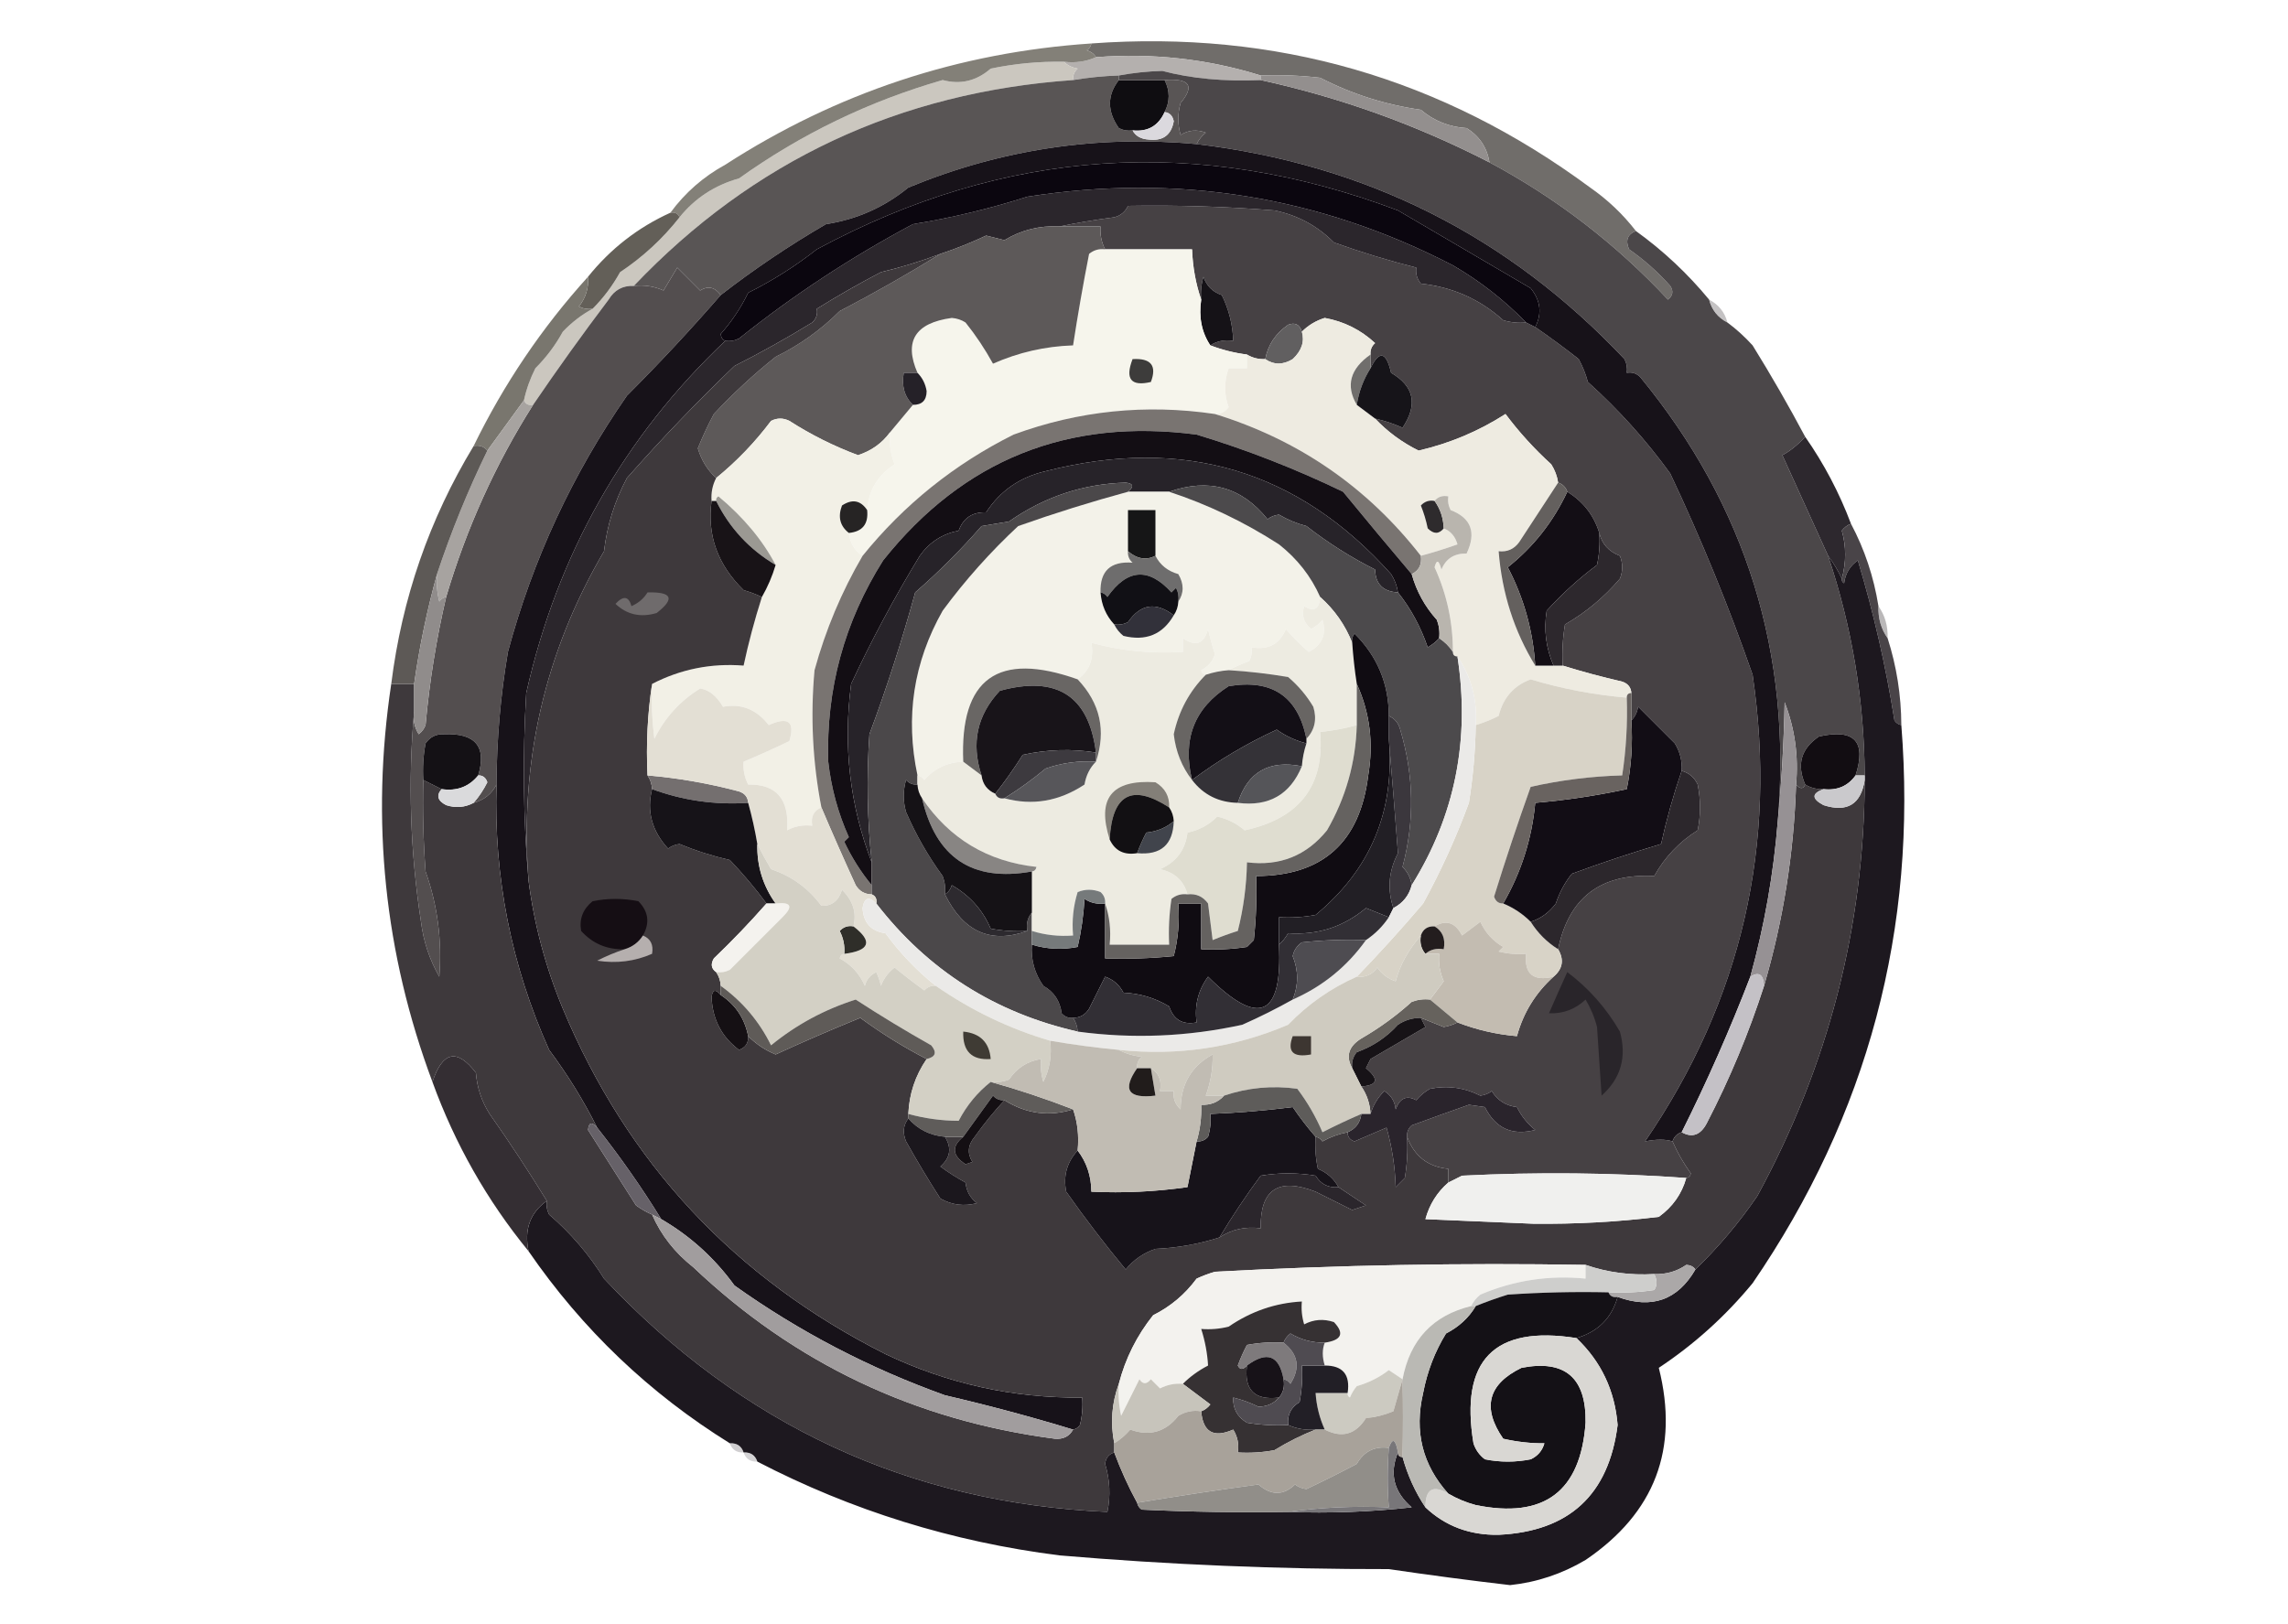 <?xml version="1.0" encoding="UTF-8"?>
<!DOCTYPE svg PUBLIC "-//W3C//DTD SVG 1.1//EN" "http://www.w3.org/Graphics/SVG/1.1/DTD/svg11.dtd">
<svg xmlns="http://www.w3.org/2000/svg" version="1.1" width="500px" height="355px" style="shape-rendering:geometricPrecision; text-rendering:geometricPrecision; image-rendering:optimizeQuality; fill-rule:evenodd; clip-rule:evenodd" xmlns:xlink="http://www.w3.org/1999/xlink">
<g><path style="opacity:1" fill="#706d6a" d="M 357.5,50.5 C 355.656,51.204 355.156,52.537 356,54.5C 359.297,56.795 362.297,59.462 365,62.5C 365.749,63.635 365.583,64.635 364.5,65.5C 353.132,53.323 340.132,43.323 325.5,35.5C 324.961,32.257 323.294,29.757 320.5,28C 316.71,27.77 313.376,26.437 310.5,24C 302.733,22.894 295.4,20.561 288.5,17C 284.179,16.501 279.846,16.334 275.5,16.5C 263.896,12.885 251.896,11.551 239.5,12.5C 239.082,11.778 238.416,11.278 237.5,11C 238.056,10.617 238.389,10.117 238.5,9.5C 278.796,6.546 315.129,17.046 347.5,41C 351.334,43.668 354.667,46.835 357.5,50.5 Z"/></g>
<g><path style="opacity:1" fill="#b4b0ae" d="M 239.5,12.5 C 251.896,11.551 263.896,12.885 275.5,16.5C 275.5,16.833 275.5,17.167 275.5,17.5C 267.469,17.843 260.303,17.176 254,15.5C 250.783,15.591 247.616,15.925 244.5,16.5C 241.14,16.616 237.807,16.949 234.5,17.5C 234.414,16.504 234.748,15.671 235.5,15C 234.263,14.768 233.263,14.268 232.5,13.5C 235.059,13.802 237.393,13.468 239.5,12.5 Z"/></g>
<g><path style="opacity:1" fill="#cbc7bf" d="M 232.5,13.5 C 233.263,14.268 234.263,14.768 235.5,15C 234.748,15.671 234.414,16.504 234.5,17.5C 196.515,20.164 164.515,35.164 138.5,62.5C 136.097,62.393 134.264,63.393 133,65.5C 127.31,73.024 121.81,80.691 116.5,88.5C 115.508,88.672 114.842,88.338 114.5,87.5C 115.03,85.076 115.864,82.743 117,80.5C 119.385,78.116 121.385,75.45 123,72.5C 124.965,70.45 127.132,68.783 129.5,67.5C 131.86,65.135 133.86,62.468 135.5,59.5C 140.474,56.193 144.807,52.193 148.5,47.5C 151.867,43.32 156.2,40.487 161.5,39C 175.06,29.304 189.893,22.137 206,17.5C 209.872,18.549 213.372,17.716 216.5,15C 221.78,13.905 227.113,13.405 232.5,13.5 Z"/></g>
<g><path style="opacity:1" fill="#595555" d="M 244.5,16.5 C 244.5,16.833 244.5,17.167 244.5,17.5C 241.929,20.82 241.929,24.32 244.5,28C 245.448,28.483 246.448,28.649 247.5,28.5C 248.152,29.725 249.319,30.392 251,30.5C 254.119,30.876 255.952,29.542 256.5,26.5C 256.253,25.287 255.586,24.62 254.5,24.5C 255.686,22.208 255.686,19.874 254.5,17.5C 259.979,17.08 261.146,18.747 258,22.5C 257.333,24.833 257.333,27.167 258,29.5C 259.726,28.424 261.559,28.257 263.5,29C 262.619,29.708 261.953,30.542 261.5,31.5C 239.717,29.483 218.717,32.65 198.5,41C 193.227,45.303 187.227,47.97 180.5,49C 172.459,53.681 164.793,58.848 157.5,64.5C 156.211,62.752 154.711,62.419 153,63.5C 151.333,61.833 149.667,60.167 148,58.5C 147,60.167 146,61.833 145,63.5C 142.959,62.577 140.792,62.244 138.5,62.5C 164.515,35.164 196.515,20.164 234.5,17.5C 237.807,16.949 241.14,16.616 244.5,16.5 Z"/></g>
<g><path style="opacity:1" fill="#0f0d11" d="M 244.5,17.5 C 247.833,17.5 251.167,17.5 254.5,17.5C 255.686,19.874 255.686,22.208 254.5,24.5C 253.145,27.518 250.812,28.851 247.5,28.5C 246.448,28.649 245.448,28.483 244.5,28C 241.929,24.32 241.929,20.82 244.5,17.5 Z"/></g>
<g><path style="opacity:1" fill="#4b4749" d="M 275.5,17.5 C 292.924,21.309 309.591,27.309 325.5,35.5C 340.132,43.323 353.132,53.323 364.5,65.5C 365.583,64.635 365.749,63.635 365,62.5C 362.297,59.462 359.297,56.795 356,54.5C 355.156,52.537 355.656,51.204 357.5,50.5C 363.463,54.795 368.796,59.795 373.5,65.5C 374.08,67.749 375.413,69.415 377.5,70.5C 379.463,71.96 381.296,73.627 383,75.5C 387.061,82.055 390.894,88.722 394.5,95.5C 392.757,97.34 391.09,98.674 389.5,99.5C 392.883,106.924 396.216,114.257 399.5,121.5C 404.725,137.07 407.392,153.07 407.5,169.5C 406.833,169.5 406.167,169.5 405.5,169.5C 407.903,162.067 405.236,159.234 397.5,161C 393.585,163.645 392.585,167.145 394.5,171.5C 394.062,172.506 393.396,172.506 392.5,171.5C 393.061,165.268 392.228,159.268 390,153.5C 389.83,162.343 389.33,171.01 388.5,179.5C 391.63,142.997 381.63,110.664 358.5,82.5C 357.675,81.614 356.675,81.281 355.5,81.5C 355.649,80.448 355.483,79.448 355,78.5C 329.643,51.571 298.477,35.905 261.5,31.5C 261.953,30.542 262.619,29.708 263.5,29C 261.559,28.257 259.726,28.424 258,29.5C 257.333,27.167 257.333,24.833 258,22.5C 261.146,18.747 259.979,17.08 254.5,17.5C 251.167,17.5 247.833,17.5 244.5,17.5C 244.5,17.167 244.5,16.833 244.5,16.5C 247.616,15.925 250.783,15.591 254,15.5C 260.303,17.176 267.469,17.843 275.5,17.5 Z"/></g>
<g><path style="opacity:1" fill="#938f8e" d="M 275.5,17.5 C 275.5,17.167 275.5,16.833 275.5,16.5C 279.846,16.334 284.179,16.501 288.5,17C 295.4,20.561 302.733,22.894 310.5,24C 313.376,26.437 316.71,27.77 320.5,28C 323.294,29.757 324.961,32.257 325.5,35.5C 309.591,27.309 292.924,21.309 275.5,17.5 Z"/></g>
<g><path style="opacity:1" fill="#dbd9de" d="M 254.5,24.5 C 255.586,24.62 256.253,25.287 256.5,26.5C 255.952,29.542 254.119,30.876 251,30.5C 249.319,30.392 248.152,29.725 247.5,28.5C 250.812,28.851 253.145,27.518 254.5,24.5 Z"/></g>
<g><path style="opacity:1" fill="#838078" d="M 238.5,9.5 C 238.389,10.117 238.056,10.617 237.5,11C 238.416,11.278 239.082,11.778 239.5,12.5C 237.393,13.468 235.059,13.802 232.5,13.5C 227.113,13.405 221.78,13.905 216.5,15C 213.372,17.716 209.872,18.549 206,17.5C 189.893,22.137 175.06,29.304 161.5,39C 156.2,40.487 151.867,43.32 148.5,47.5C 148.158,46.662 147.492,46.328 146.5,46.5C 149.714,42.12 153.714,38.62 158.5,36C 182.851,20.272 209.518,11.438 238.5,9.5 Z"/></g>
<g><path style="opacity:1" fill="#635f58" d="M 146.5,46.5 C 147.492,46.328 148.158,46.662 148.5,47.5C 144.807,52.193 140.474,56.193 135.5,59.5C 133.86,62.468 131.86,65.135 129.5,67.5C 128.448,67.65 127.448,67.483 126.5,67C 128.016,65.103 128.683,62.936 128.5,60.5C 133.406,54.386 139.406,49.719 146.5,46.5 Z"/></g>
<g><path style="opacity:1" fill="#464144" d="M 333.5,70.5 C 334.167,70.833 334.833,71.167 335.5,71.5C 338.688,73.69 341.855,76.023 345,78.5C 345.862,80.087 346.529,81.754 347,83.5C 353.74,89.57 359.74,96.237 365,103.5C 371.794,117.89 377.794,132.557 383,147.5C 388.453,184.623 380.62,218.623 359.5,249.5C 361.99,249.01 363.99,249.01 365.5,249.5C 366.539,251.901 367.873,254.235 369.5,256.5C 369.376,257.107 369.043,257.44 368.5,257.5C 352.339,256.338 336.005,256.172 319.5,257C 318.473,257.513 317.473,258.013 316.5,258.5C 316.5,257.5 316.5,256.5 316.5,255.5C 312.062,255.066 309.062,252.733 307.5,248.5C 307.414,247.504 307.748,246.671 308.5,246C 312.689,244.456 316.856,242.956 321,241.5C 322.167,241.667 323.333,241.833 324.5,242C 326.789,246.644 330.456,248.311 335.5,247C 333.787,245.622 332.453,243.955 331.5,242C 329.075,241.707 327.242,240.541 326,238.5C 325.275,239.059 324.442,239.392 323.5,239.5C 320.004,237.739 316.337,237.239 312.5,238C 311.354,238.645 310.354,239.478 309.5,240.5C 307.415,239.353 305.915,240.02 305,242.5C 304.804,240.714 303.971,239.381 302.5,238.5C 301.065,239.947 300.065,241.614 299.5,243.5C 299.396,241.297 298.73,239.297 297.5,237.5C 301.079,237.234 301.413,235.901 298.5,233.5C 298.833,232.833 299.167,232.167 299.5,231.5C 303.482,229.195 307.482,226.862 311.5,224.5C 311.137,223.817 310.804,223.15 310.5,222.5C 312.156,223.146 313.823,223.813 315.5,224.5C 316.584,224.315 317.584,223.982 318.5,223.5C 322.689,225.118 327.022,226.118 331.5,226.5C 332.884,221.403 335.551,217.07 339.5,213.5C 341.512,211.792 341.846,209.792 340.5,207.5C 342.797,196.222 349.797,190.889 361.5,191.5C 363.809,187.358 366.976,184.024 371,181.5C 371.667,178.167 371.667,174.833 371,171.5C 370.28,169.944 369.113,168.944 367.5,168.5C 367.628,166.345 367.128,164.345 366,162.5C 363.333,159.833 360.667,157.167 358,154.5C 357.768,155.737 357.268,156.737 356.5,157.5C 356.5,155.5 356.5,153.5 356.5,151.5C 356.423,150.25 355.756,149.417 354.5,149C 350.001,147.961 345.668,146.794 341.5,145.5C 341.335,142.482 341.502,139.482 342,136.5C 346.554,133.882 350.554,130.548 354,126.5C 354.667,124.833 354.667,123.167 354,121.5C 351.554,120.555 350.054,118.889 349.5,116.5C 348.306,112.637 345.973,109.637 342.5,107.5C 342.167,106.5 341.5,105.833 340.5,105.5C 340.291,104.078 339.791,102.745 339,101.5C 335.297,98.132 331.964,94.466 329,90.5C 323.148,94.258 316.815,96.924 310,98.5C 306.38,96.704 303.213,94.37 300.5,91.5C 302.55,91.961 304.55,92.628 306.5,93.5C 309.881,88.442 309.047,84.442 304,81.5C 302.927,76.847 301.427,76.513 299.5,80.5C 299.5,79.5 299.5,78.5 299.5,77.5C 299.414,76.504 299.748,75.671 300.5,75C 297.386,72.11 293.72,70.276 289.5,69.5C 287.577,70.092 285.911,71.092 284.5,72.5C 283.998,70.915 282.998,70.415 281.5,71C 278.758,72.886 277.091,75.386 276.5,78.5C 275.041,78.567 273.708,78.234 272.5,77.5C 269.733,77.142 267.067,76.475 264.5,75.5C 265.919,74.549 267.585,74.216 269.5,74.5C 269.39,71 268.557,67.666 267,64.5C 265,63.833 263.667,62.5 263,60.5C 262.506,62.134 262.34,63.801 262.5,65.5C 261.313,62.054 260.646,58.388 260.5,54.5C 254.167,54.5 247.833,54.5 241.5,54.5C 240.699,52.958 240.366,51.291 240.5,49.5C 237.5,49.5 234.5,49.5 231.5,49.5C 235.339,48.707 239.339,48.04 243.5,47.5C 244.91,47.132 245.91,46.299 246.5,45C 257.17,44.815 267.837,45.148 278.5,46C 283.556,47.028 287.89,49.361 291.5,53C 297.421,55.129 303.421,56.962 309.5,58.5C 309.33,59.822 309.663,60.989 310.5,62C 317.41,62.743 323.41,65.409 328.5,70C 330.134,70.493 331.801,70.66 333.5,70.5 Z"/></g>
<g><path style="opacity:1" fill="#534e4f" d="M 157.5,64.5 C 150.876,72.127 144.043,79.46 137,86.5C 125.095,103.644 116.429,122.31 111,142.5C 109.373,152.1 108.54,161.766 108.5,171.5C 107.441,173.555 105.775,174.889 103.5,175.5C 104.685,174.143 105.685,172.643 106.5,171C 106.164,169.97 105.497,169.47 104.5,169.5C 106.401,163.213 103.901,160.213 97,160.5C 95.289,160.439 93.956,161.106 93,162.5C 92.503,165.146 92.336,167.813 92.5,170.5C 92.334,177.175 92.5,183.842 93,190.5C 95.62,197.899 96.62,205.566 96,213.5C 93.878,209.802 92.545,205.802 92,201.5C 89.631,186.061 89.131,170.728 90.5,155.5C 90.215,157.288 90.548,158.955 91.5,160.5C 92.192,159.975 92.692,159.308 93,158.5C 93.848,149.045 95.348,139.711 97.5,130.5C 101.934,115.484 108.268,101.484 116.5,88.5C 121.81,80.691 127.31,73.024 133,65.5C 134.264,63.393 136.097,62.393 138.5,62.5C 140.792,62.244 142.959,62.577 145,63.5C 146,61.833 147,60.167 148,58.5C 149.667,60.167 151.333,61.833 153,63.5C 154.711,62.419 156.211,62.752 157.5,64.5 Z"/></g>
<g><path style="opacity:1" fill="#79766e" d="M 128.5,60.5 C 128.683,62.936 128.016,65.103 126.5,67C 127.448,67.483 128.448,67.65 129.5,67.5C 127.132,68.783 124.965,70.45 123,72.5C 121.385,75.45 119.385,78.116 117,80.5C 115.864,82.743 115.03,85.076 114.5,87.5C 111.833,91.167 109.167,94.833 106.5,98.5C 105.791,97.596 104.791,97.263 103.5,97.5C 110.103,83.948 118.437,71.615 128.5,60.5 Z"/></g>
<g><path style="opacity:0.769" fill="#b2b0b1" d="M 373.5,65.5 C 375.587,66.585 376.92,68.251 377.5,70.5C 375.413,69.415 374.08,67.749 373.5,65.5 Z"/></g>
<g><path style="opacity:1" fill="#171219" d="M 261.5,31.5 C 298.477,35.905 329.643,51.571 355,78.5C 355.483,79.448 355.649,80.448 355.5,81.5C 356.675,81.281 357.675,81.614 358.5,82.5C 381.63,110.664 391.63,142.997 388.5,179.5C 387.578,191.035 385.578,202.368 382.5,213.5C 378.05,225.068 373.05,236.402 367.5,247.5C 366.5,247.833 365.833,248.5 365.5,249.5C 363.99,249.01 361.99,249.01 359.5,249.5C 380.62,218.623 388.453,184.623 383,147.5C 377.794,132.557 371.794,117.89 365,103.5C 359.74,96.237 353.74,89.57 347,83.5C 346.529,81.754 345.862,80.087 345,78.5C 341.855,76.023 338.688,73.69 335.5,71.5C 337.006,68.531 336.673,65.698 334.5,63C 324.833,57.333 315.167,51.667 305.5,46C 261.875,29.529 219.541,32.362 178.5,54.5C 173.838,58.166 168.838,61.333 163.5,64C 161.929,67.247 159.929,70.247 157.5,73C 157.57,73.765 157.903,74.265 158.5,74.5C 136.302,95.537 121.802,121.203 115,151.5C 114.173,165.34 114.339,179.006 115.5,192.5C 116.748,202.157 119.248,211.491 123,220.5C 137.096,254.268 160.596,279.435 193.5,296C 207.108,302.485 221.441,305.652 236.5,305.5C 236.662,307.527 236.495,309.527 236,311.5C 235.617,312.056 235.117,312.389 234.5,312.5C 225.371,309.716 216.037,307.216 206.5,305C 189.938,299.055 174.605,291.055 160.5,281C 156.162,275.009 150.829,270.176 144.5,266.5C 140.215,259.552 135.549,252.885 130.5,246.5C 127.523,240.554 124.023,234.888 120,229.5C 111.714,211.028 107.881,191.694 108.5,171.5C 108.54,161.766 109.373,152.1 111,142.5C 116.429,122.31 125.095,103.644 137,86.5C 144.043,79.46 150.876,72.127 157.5,64.5C 164.793,58.848 172.459,53.681 180.5,49C 187.227,47.97 193.227,45.303 198.5,41C 218.717,32.65 239.717,29.483 261.5,31.5 Z"/></g>
<g><path style="opacity:1" fill="#151217" d="M 264.5,75.5 C 262.598,72.663 261.931,69.329 262.5,65.5C 262.34,63.801 262.506,62.134 263,60.5C 263.667,62.5 265,63.833 267,64.5C 268.557,67.666 269.39,71 269.5,74.5C 267.585,74.216 265.919,74.549 264.5,75.5 Z"/></g>
<g><path style="opacity:1" fill="#f6f5ec" d="M 241.5,54.5 C 247.833,54.5 254.167,54.5 260.5,54.5C 260.646,58.388 261.313,62.054 262.5,65.5C 261.931,69.329 262.598,72.663 264.5,75.5C 267.067,76.475 269.733,77.142 272.5,77.5C 272.5,78.5 272.5,79.5 272.5,80.5C 271.167,80.5 269.833,80.5 268.5,80.5C 267.477,83.392 267.477,86.226 268.5,89C 267.756,90.039 266.756,90.539 265.5,90.5C 250.405,88.271 235.738,89.771 221.5,95C 208.563,101.462 197.563,110.296 188.5,121.5C 186.777,120.395 185.777,118.728 185.5,116.5C 188.484,116.213 189.817,114.546 189.5,111.5C 189.826,107.221 191.826,103.887 195.5,101.5C 194.626,99.253 194.292,96.92 194.5,94.5C 196.167,92.5 197.833,90.5 199.5,88.5C 201.484,88.516 202.484,87.516 202.5,85.5C 202.248,83.927 201.582,82.594 200.5,81.5C 197.492,74.592 199.992,70.592 208,69.5C 209.107,69.585 210.107,69.919 211,70.5C 213.231,73.281 215.231,76.281 217,79.5C 222.568,77.034 228.401,75.7 234.5,75.5C 235.526,68.818 236.693,62.151 238,55.5C 239.011,54.663 240.178,54.33 241.5,54.5 Z"/></g>
<g><path style="opacity:1" fill="#2b262c" d="M 333.5,70.5 C 331.801,70.66 330.134,70.493 328.5,70C 323.41,65.409 317.41,62.743 310.5,62C 309.663,60.989 309.33,59.822 309.5,58.5C 303.421,56.962 297.421,55.129 291.5,53C 287.89,49.361 283.556,47.028 278.5,46C 267.837,45.148 257.17,44.815 246.5,45C 245.91,46.299 244.91,47.132 243.5,47.5C 239.339,48.04 235.339,48.707 231.5,49.5C 227.157,49.284 223.157,50.284 219.5,52.5C 218.167,52.167 216.833,51.833 215.5,51.5C 212.262,53.025 208.929,54.358 205.5,55.5C 201.279,57.106 196.946,58.439 192.5,59.5C 187.651,62.039 182.985,64.706 178.5,67.5C 178.719,68.675 178.386,69.675 177.5,70.5C 171.932,73.915 166.265,77.081 160.5,80C 152.25,87.914 144.416,96.081 137,104.5C 134.327,109.519 132.66,114.852 132,120.5C 119.025,142.634 113.525,166.634 115.5,192.5C 114.339,179.006 114.173,165.34 115,151.5C 121.802,121.203 136.302,95.537 158.5,74.5C 159.552,74.65 160.552,74.483 161.5,74C 173.318,64.542 185.984,56.208 199.5,49C 207.971,47.622 216.304,45.622 224.5,43C 257.256,37.877 288.256,42.877 317.5,58C 323.446,61.462 328.78,65.629 333.5,70.5 Z"/></g>
<g><path style="opacity:1" fill="#5d5959" d="M 231.5,49.5 C 234.5,49.5 237.5,49.5 240.5,49.5C 240.366,51.291 240.699,52.958 241.5,54.5C 240.178,54.33 239.011,54.663 238,55.5C 236.693,62.151 235.526,68.818 234.5,75.5C 228.401,75.7 222.568,77.034 217,79.5C 215.231,76.281 213.231,73.281 211,70.5C 210.107,69.919 209.107,69.585 208,69.5C 199.992,70.592 197.492,74.592 200.5,81.5C 199.5,81.5 198.5,81.5 197.5,81.5C 196.99,84.388 197.656,86.721 199.5,88.5C 197.833,90.5 196.167,92.5 194.5,94.5C 192.761,96.881 190.428,98.548 187.5,99.5C 182.226,97.53 177.226,95.03 172.5,92C 171.167,91.333 169.833,91.333 168.5,92C 164.997,96.669 160.997,100.836 156.5,104.5C 154.583,102.738 153.25,100.571 152.5,98C 153.53,95.44 154.697,92.94 156,90.5C 160.215,85.985 164.715,81.818 169.5,78C 174.723,75.443 179.39,72.109 183.5,68C 191.058,64.059 198.392,59.892 205.5,55.5C 208.929,54.358 212.262,53.025 215.5,51.5C 216.833,51.833 218.167,52.167 219.5,52.5C 223.157,50.284 227.157,49.284 231.5,49.5 Z"/></g>
<g><path style="opacity:1" fill="#0b060f" d="M 335.5,71.5 C 334.833,71.167 334.167,70.833 333.5,70.5C 328.78,65.629 323.446,61.462 317.5,58C 288.256,42.877 257.256,37.877 224.5,43C 216.304,45.622 207.971,47.622 199.5,49C 185.984,56.208 173.318,64.542 161.5,74C 160.552,74.483 159.552,74.65 158.5,74.5C 157.903,74.265 157.57,73.765 157.5,73C 159.929,70.247 161.929,67.247 163.5,64C 168.838,61.333 173.838,58.166 178.5,54.5C 219.541,32.362 261.875,29.529 305.5,46C 315.167,51.667 324.833,57.333 334.5,63C 336.673,65.698 337.006,68.531 335.5,71.5 Z"/></g>
<g><path style="opacity:1" fill="#615f60" d="M 284.5,72.5 C 285.127,74.656 284.46,76.656 282.5,78.5C 280.364,79.793 278.364,79.793 276.5,78.5C 277.091,75.386 278.758,72.886 281.5,71C 282.998,70.415 283.998,70.915 284.5,72.5 Z"/></g>
<g><path style="opacity:1" fill="#eeebe1" d="M 299.5,77.5 C 295.034,80.633 294.034,84.3 296.5,88.5C 297.795,89.488 299.128,90.488 300.5,91.5C 303.213,94.37 306.38,96.704 310,98.5C 316.815,96.924 323.148,94.258 329,90.5C 331.964,94.466 335.297,98.132 339,101.5C 339.791,102.745 340.291,104.078 340.5,105.5C 337.691,109.768 334.857,114.102 332,118.5C 330.89,120.037 329.39,120.703 327.5,120.5C 328.226,129.672 330.893,138.005 335.5,145.5C 336.833,145.5 338.167,145.5 339.5,145.5C 340.167,145.5 340.833,145.5 341.5,145.5C 345.668,146.794 350.001,147.961 354.5,149C 355.756,149.417 356.423,150.25 356.5,151.5C 355.833,151.5 355.5,151.833 355.5,152.5C 348.304,151.89 341.304,150.557 334.5,148.5C 330.796,149.876 328.463,152.542 327.5,156.5C 325.861,157.322 324.195,157.989 322.5,158.5C 322.861,152.935 321.527,147.935 318.5,143.5C 317.833,143.5 317.5,143.167 317.5,142.5C 317.522,136.06 316.189,129.894 313.5,124C 313.944,122.238 314.444,122.405 315,124.5C 315.976,122.113 317.809,120.946 320.5,121C 322.679,116.394 321.512,113.228 317,111.5C 316.517,110.552 316.351,109.552 316.5,108.5C 315.209,108.263 314.209,108.596 313.5,109.5C 312.325,109.281 311.325,109.614 310.5,110.5C 311.154,112.115 311.654,113.782 312,115.5C 313.292,116.791 314.458,116.791 315.5,115.5C 317.026,116.105 318.026,117.271 318.5,119C 315.846,119.941 313.179,120.774 310.5,121.5C 298.782,106.469 283.782,96.135 265.5,90.5C 266.756,90.539 267.756,90.039 268.5,89C 267.477,86.226 267.477,83.392 268.5,80.5C 269.833,80.5 271.167,80.5 272.5,80.5C 272.5,79.5 272.5,78.5 272.5,77.5C 273.708,78.234 275.041,78.567 276.5,78.5C 278.364,79.793 280.364,79.793 282.5,78.5C 284.46,76.656 285.127,74.656 284.5,72.5C 285.911,71.092 287.577,70.092 289.5,69.5C 293.72,70.276 297.386,72.11 300.5,75C 299.748,75.671 299.414,76.504 299.5,77.5 Z"/></g>
<g><path style="opacity:1" fill="#706e6c" d="M 299.5,77.5 C 299.5,78.5 299.5,79.5 299.5,80.5C 297.957,82.928 296.957,85.594 296.5,88.5C 294.034,84.3 295.034,80.633 299.5,77.5 Z"/></g>
<g><path style="opacity:1" fill="#161419" d="M 300.5,91.5 C 299.128,90.488 297.795,89.488 296.5,88.5C 296.957,85.594 297.957,82.928 299.5,80.5C 301.427,76.513 302.927,76.847 304,81.5C 309.047,84.442 309.881,88.442 306.5,93.5C 304.55,92.628 302.55,91.961 300.5,91.5 Z"/></g>
<g><path style="opacity:1" fill="#3d3c3b" d="M 247.5,78.5 C 251.527,78.26 252.861,79.926 251.5,83.5C 247.157,84.519 245.823,82.853 247.5,78.5 Z"/></g>
<g><path style="opacity:1" fill="#252128" d="M 200.5,81.5 C 201.582,82.594 202.248,83.927 202.5,85.5C 202.484,87.516 201.484,88.516 199.5,88.5C 197.656,86.721 196.99,84.388 197.5,81.5C 198.5,81.5 199.5,81.5 200.5,81.5 Z"/></g>
<g><path style="opacity:1" fill="#f2f0e6" d="M 194.5,94.5 C 194.292,96.92 194.626,99.253 195.5,101.5C 191.826,103.887 189.826,107.221 189.5,111.5C 188.068,109.353 186.235,109.02 184,110.5C 183.059,112.989 183.559,114.989 185.5,116.5C 185.777,118.728 186.777,120.395 188.5,121.5C 183.921,129.331 180.421,137.665 178,146.5C 177.08,156.594 177.58,166.594 179.5,176.5C 177.824,177.183 177.157,178.517 177.5,180.5C 175.533,180.261 173.699,180.594 172,181.5C 172.524,174.722 169.691,171.388 163.5,171.5C 162.691,169.929 162.357,168.262 162.5,166.5C 165.819,165.11 169.152,163.61 172.5,162C 173.77,157.739 172.27,156.572 168,158.5C 165.317,155.066 161.984,153.733 158,154.5C 156.591,152.116 154.924,150.783 153,150.5C 148.616,153.217 145.282,156.884 143,161.5C 142.501,157.514 142.334,153.514 142.5,149.5C 148.748,146.273 155.415,144.94 162.5,145.5C 163.573,140.485 164.906,135.485 166.5,130.5C 167.773,128.287 168.773,125.954 169.5,123.5C 166.669,118.098 162.503,113.098 157,108.5C 156.601,108.728 156.435,109.062 156.5,109.5C 156.167,109.5 155.833,109.5 155.5,109.5C 155.366,107.708 155.699,106.042 156.5,104.5C 160.997,100.836 164.997,96.669 168.5,92C 169.833,91.333 171.167,91.333 172.5,92C 177.226,95.03 182.226,97.53 187.5,99.5C 190.428,98.548 192.761,96.881 194.5,94.5 Z"/></g>
<g><path style="opacity:1" fill="#797471" d="M 265.5,90.5 C 283.782,96.135 298.782,106.469 310.5,121.5C 310.771,123.38 310.104,124.713 308.5,125.5C 303.537,119.641 298.537,113.641 293.5,107.5C 283.168,102.502 272.501,98.335 261.5,95C 233.378,91.321 210.545,100.487 193,122.5C 184.508,135.97 180.508,150.637 181,166.5C 181.647,172.257 183.147,177.757 185.5,183C 185.167,183.333 184.833,183.667 184.5,184C 186.15,187.485 188.15,190.651 190.5,193.5C 190.5,194.167 190.5,194.833 190.5,195.5C 188.983,195.489 187.816,194.823 187,193.5C 184.379,187.774 181.879,182.107 179.5,176.5C 177.58,166.594 177.08,156.594 178,146.5C 180.421,137.665 183.921,129.331 188.5,121.5C 197.563,110.296 208.563,101.462 221.5,95C 235.738,89.771 250.405,88.271 265.5,90.5 Z"/></g>
<g><path style="opacity:1" fill="#130e14" d="M 308.5,125.5 C 309.547,129.261 311.381,132.594 314,135.5C 314.49,136.793 314.657,138.127 314.5,139.5C 313.828,140.267 312.995,140.934 312,141.5C 310.476,137.041 308.309,133.041 305.5,129.5C 305.291,128.078 304.791,126.745 304,125.5C 283.703,102.788 258.536,95.288 228.5,103C 222.904,104.288 218.571,107.288 215.5,112C 212.499,111.906 210.499,113.239 209.5,116C 205.934,116.7 203.1,118.533 201,121.5C 195.457,130.589 190.457,139.922 186,149.5C 184.216,163.063 185.716,176.063 190.5,188.5C 190.5,190.167 190.5,191.833 190.5,193.5C 188.15,190.651 186.15,187.485 184.5,184C 184.833,183.667 185.167,183.333 185.5,183C 183.147,177.757 181.647,172.257 181,166.5C 180.508,150.637 184.508,135.97 193,122.5C 210.545,100.487 233.378,91.321 261.5,95C 272.501,98.335 283.168,102.502 293.5,107.5C 298.537,113.641 303.537,119.641 308.5,125.5 Z"/></g>
<g><path style="opacity:1" fill="#3e393c" d="M 205.5,55.5 C 198.392,59.892 191.058,64.059 183.5,68C 179.39,72.109 174.723,75.443 169.5,78C 164.715,81.818 160.215,85.985 156,90.5C 154.697,92.94 153.53,95.44 152.5,98C 153.25,100.571 154.583,102.738 156.5,104.5C 155.699,106.042 155.366,107.708 155.5,109.5C 154.488,116.952 156.822,123.452 162.5,129C 163.901,129.41 165.234,129.91 166.5,130.5C 164.906,135.485 163.573,140.485 162.5,145.5C 155.415,144.94 148.748,146.273 142.5,149.5C 141.509,155.979 141.176,162.646 141.5,169.5C 142.11,170.391 142.443,171.391 142.5,172.5C 141.285,177.298 142.452,181.631 146,185.5C 146.725,184.941 147.558,184.608 148.5,184.5C 152.085,185.976 155.751,187.143 159.5,188C 162.467,191.115 165.134,194.282 167.5,197.5C 163.87,201.631 160.037,205.631 156,209.5C 155.26,210.749 155.427,211.749 156.5,212.5C 157.11,213.391 157.443,214.391 157.5,215.5C 157.5,216.167 157.5,216.833 157.5,217.5C 156.35,216.15 155.683,216.316 155.5,218C 155.714,222.84 157.714,226.674 161.5,229.5C 162.919,228.995 163.585,227.995 163.5,226.5C 165.235,228.235 167.235,229.568 169.5,230.5C 175.616,227.692 181.782,225.025 188,222.5C 192.616,225.889 197.449,228.889 202.5,231.5C 200.022,235.122 198.689,239.122 198.5,243.5C 198.5,243.833 198.5,244.167 198.5,244.5C 197.387,245.946 197.22,247.613 198,249.5C 200.374,253.75 202.874,257.916 205.5,262C 208.03,263.422 210.697,263.755 213.5,263C 212.033,261.902 211.199,260.402 211,258.5C 209.082,257.458 207.249,256.292 205.5,255C 207.684,253.102 208.017,250.936 206.5,248.5C 207.833,248.5 209.167,248.5 210.5,248.5C 207.9,250.589 208.066,252.589 211,254.5C 211.5,254.333 212,254.167 212.5,254C 211.328,252.132 211.495,250.298 213,248.5C 215.054,245.626 217.221,242.959 219.5,240.5C 224.264,243.474 229.264,244.141 234.5,242.5C 235.477,245.287 235.81,248.287 235.5,251.5C 233.145,254.067 232.311,257.067 233,260.5C 237.077,266.298 241.41,271.965 246,277.5C 247.731,275.383 249.898,273.883 252.5,273C 257.305,272.783 261.972,271.949 266.5,270.5C 269.162,268.732 272.162,268.065 275.5,268.5C 275.365,259.993 279.365,257.327 287.5,260.5C 290.167,261.833 292.833,263.167 295.5,264.5C 296.5,264.167 297.5,263.833 298.5,263.5C 296.435,262.143 294.435,260.81 292.5,259.5C 291.492,257.661 289.992,256.328 288,255.5C 287.503,253.19 287.337,250.857 287.5,248.5C 288.117,248.611 288.617,248.944 289,249.5C 290.725,248.536 292.559,247.869 294.5,247.5C 294.47,248.497 294.97,249.164 296,249.5C 298.35,248.496 300.684,247.496 303,246.5C 304.204,250.716 304.87,255.049 305,259.5C 305.667,258.833 306.333,258.167 307,257.5C 307.498,254.518 307.665,251.518 307.5,248.5C 309.062,252.733 312.062,255.066 316.5,255.5C 316.5,256.5 316.5,257.5 316.5,258.5C 314.038,260.637 312.371,263.304 311.5,266.5C 319.333,266.833 327.167,267.167 335,267.5C 344.224,267.61 353.391,267.11 362.5,266C 365.523,263.823 367.523,260.989 368.5,257.5C 369.043,257.44 369.376,257.107 369.5,256.5C 367.873,254.235 366.539,251.901 365.5,249.5C 365.833,248.5 366.5,247.833 367.5,247.5C 369.795,248.792 371.628,248.126 373,245.5C 378.014,235.812 382.18,225.812 385.5,215.5C 389.679,201.26 392.013,186.593 392.5,171.5C 393.396,172.506 394.062,172.506 394.5,171.5C 395.708,172.234 397.041,172.567 398.5,172.5C 395.875,173.441 395.875,174.607 398.5,176C 403.67,177.658 406.67,175.824 407.5,170.5C 407.392,202.591 399.559,232.925 384,261.5C 380.011,267.317 375.511,272.651 370.5,277.5C 370.083,276.876 369.416,276.543 368.5,276.5C 366.423,277.937 364.09,278.604 361.5,278.5C 356.275,278.814 351.275,278.147 346.5,276.5C 319.449,276.035 292.449,276.535 265.5,278C 264.128,278.402 262.795,278.902 261.5,279.5C 258.956,282.949 255.789,285.615 252,287.5C 248.429,291.975 245.929,296.975 244.5,302.5C 242.95,306.702 242.616,311.035 243.5,315.5C 243.5,316.167 243.5,316.833 243.5,317.5C 242.305,317.866 241.639,318.699 241.5,320C 242.55,323.455 242.717,326.955 242,330.5C 198.763,328.56 162.096,311.56 132,279.5C 128.719,274.219 124.719,269.553 120,265.5C 119.517,264.552 119.351,263.552 119.5,262.5C 115.522,256.026 111.356,249.693 107,243.5C 105.25,240.754 104.25,237.754 104,234.5C 99.887,229.133 96.721,229.8 94.5,236.5C 84.004,208.399 81.004,179.399 85.5,149.5C 87.167,149.5 88.833,149.5 90.5,149.5C 90.5,151.5 90.5,153.5 90.5,155.5C 89.131,170.728 89.631,186.061 92,201.5C 92.545,205.802 93.878,209.802 96,213.5C 96.62,205.566 95.62,197.899 93,190.5C 92.5,183.842 92.334,177.175 92.5,170.5C 93.833,171.167 95.167,171.833 96.5,172.5C 95.293,173.88 95.627,175.047 97.5,176C 99.598,176.678 101.598,176.511 103.5,175.5C 105.775,174.889 107.441,173.555 108.5,171.5C 107.881,191.694 111.714,211.028 120,229.5C 124.023,234.888 127.523,240.554 130.5,246.5C 129.35,245.15 128.683,245.316 128.5,247C 131.985,252.49 135.485,257.99 139,263.5C 140.113,264.305 141.279,264.972 142.5,265.5C 144.459,269.981 147.459,273.815 151.5,277C 173.669,298.014 200.002,310.514 230.5,314.5C 232.355,314.66 233.688,313.993 234.5,312.5C 235.117,312.389 235.617,312.056 236,311.5C 236.495,309.527 236.662,307.527 236.5,305.5C 221.441,305.652 207.108,302.485 193.5,296C 160.596,279.435 137.096,254.268 123,220.5C 119.248,211.491 116.748,202.157 115.5,192.5C 113.525,166.634 119.025,142.634 132,120.5C 132.66,114.852 134.327,109.519 137,104.5C 144.416,96.081 152.25,87.914 160.5,80C 166.265,77.081 171.932,73.915 177.5,70.5C 178.386,69.675 178.719,68.675 178.5,67.5C 182.985,64.706 187.651,62.039 192.5,59.5C 196.946,58.439 201.279,57.106 205.5,55.5 Z"/></g>
<g><path style="opacity:1" fill="#272329" d="M 305.5,129.5 C 302.237,129.326 300.57,127.659 300.5,124.5C 295.263,121.872 290.263,118.705 285.5,115C 283.39,114.446 281.39,113.612 279.5,112.5C 278.558,112.608 277.725,112.941 277,113.5C 271.349,106.46 264.182,104.46 255.5,107.5C 252.5,107.5 249.5,107.5 246.5,107.5C 247.85,106.35 247.684,105.683 246,105.5C 236.699,105.77 228.199,108.604 220.5,114C 218.5,114.333 216.5,114.667 214.5,115C 210,120.167 205.167,125 200,129.5C 197.131,139.973 193.798,150.306 190,160.5C 189.349,169.852 189.516,179.186 190.5,188.5C 185.716,176.063 184.216,163.063 186,149.5C 190.457,139.922 195.457,130.589 201,121.5C 203.1,118.533 205.934,116.7 209.5,116C 210.499,113.239 212.499,111.906 215.5,112C 218.571,107.288 222.904,104.288 228.5,103C 258.536,95.288 283.703,102.788 304,125.5C 304.791,126.745 305.291,128.078 305.5,129.5 Z"/></g>
<g><path style="opacity:1" fill="#2d282e" d="M 394.5,95.5 C 398.611,101.386 401.944,107.72 404.5,114.5C 403.711,114.783 403.044,115.283 402.5,116C 403.466,119.435 403.466,122.935 402.5,126.5C 401.687,124.739 400.687,123.072 399.5,121.5C 396.216,114.257 392.883,106.924 389.5,99.5C 391.09,98.674 392.757,97.34 394.5,95.5 Z"/></g>
<g><path style="opacity:1" fill="#f3f2e9" d="M 246.5,107.5 C 249.5,107.5 252.5,107.5 255.5,107.5C 263.882,110.254 271.882,114.088 279.5,119C 283.503,122.155 286.503,125.988 288.5,130.5C 288.316,133.173 287.149,133.84 285,132.5C 284.376,134.464 284.876,136.131 286.5,137.5C 287.478,137.023 288.311,136.357 289,135.5C 289.927,138.647 288.927,140.981 286,142.5C 284.209,140.971 282.542,139.304 281,137.5C 279.658,140.794 277.158,142.128 273.5,141.5C 273.649,142.552 273.483,143.552 273,144.5C 271.378,145.099 269.878,145.766 268.5,146.5C 266.784,146.629 265.117,146.962 263.5,147.5C 262.957,147.44 262.624,147.107 262.5,146.5C 264.012,145.751 265.012,144.584 265.5,143C 264.922,141.189 264.422,139.355 264,137.5C 263.105,140.767 261.272,141.434 258.5,139.5C 258.5,140.5 258.5,141.5 258.5,142.5C 251.617,142.934 244.95,142.267 238.5,140.5C 239.099,143.948 238.099,146.614 235.5,148.5C 218.058,142.303 209.725,148.303 210.5,166.5C 207.034,166.617 204.2,167.95 202,170.5C 201.617,169.944 201.117,169.611 200.5,169.5C 197.793,156.765 199.626,144.765 206,133.5C 210.923,126.822 216.423,120.655 222.5,115C 230.416,112.195 238.416,109.695 246.5,107.5 Z"/></g>
<g><path style="opacity:1" fill="#130e15" d="M 342.5,107.5 C 345.973,109.637 348.306,112.637 349.5,116.5C 349.663,118.857 349.497,121.19 349,123.5C 345.067,126.428 341.4,129.761 338,133.5C 337.331,137.649 337.831,141.649 339.5,145.5C 338.167,145.5 336.833,145.5 335.5,145.5C 335.017,137.888 333.017,130.722 329.5,124C 335.091,119.566 339.424,114.066 342.5,107.5 Z"/></g>
<g><path style="opacity:1" fill="#262424" d="M 189.5,111.5 C 189.817,114.546 188.484,116.213 185.5,116.5C 183.559,114.989 183.059,112.989 184,110.5C 186.235,109.02 188.068,109.353 189.5,111.5 Z"/></g>
<g><path style="opacity:1" fill="#2e2b2d" d="M 313.5,109.5 C 314.738,111.214 315.405,113.214 315.5,115.5C 314.458,116.791 313.292,116.791 312,115.5C 311.654,113.782 311.154,112.115 310.5,110.5C 311.325,109.614 312.325,109.281 313.5,109.5 Z"/></g>
<g><path style="opacity:1" fill="#9b9993" d="M 169.5,123.5 C 163.784,120.117 159.451,115.451 156.5,109.5C 156.435,109.062 156.601,108.728 157,108.5C 162.503,113.098 166.669,118.098 169.5,123.5 Z"/></g>
<g><path style="opacity:1" fill="#181317" d="M 155.5,109.5 C 155.833,109.5 156.167,109.5 156.5,109.5C 159.451,115.451 163.784,120.117 169.5,123.5C 168.773,125.954 167.773,128.287 166.5,130.5C 165.234,129.91 163.901,129.41 162.5,129C 156.822,123.452 154.488,116.952 155.5,109.5 Z"/></g>
<g><path style="opacity:1" fill="#161617" d="M 252.5,121.5 C 250.477,122.521 248.477,122.188 246.5,120.5C 246.5,117.5 246.5,114.5 246.5,111.5C 248.5,111.5 250.5,111.5 252.5,111.5C 252.5,114.833 252.5,118.167 252.5,121.5 Z"/></g>
<g><path style="opacity:1" fill="#4c4a4c" d="M 305.5,129.5 C 308.309,133.041 310.476,137.041 312,141.5C 312.995,140.934 313.828,140.267 314.5,139.5C 315.728,140.306 316.728,141.306 317.5,142.5C 317.5,143.167 317.833,143.5 318.5,143.5C 321.297,161.671 317.964,178.337 308.5,193.5C 308.297,191.956 307.63,190.622 306.5,189.5C 309.16,179.511 308.994,169.511 306,159.5C 305.623,158.058 304.79,157.058 303.5,156.5C 303.493,149.482 300.993,143.482 296,138.5C 295.536,139.094 295.369,139.761 295.5,140.5C 293.975,136.635 291.642,133.302 288.5,130.5C 286.503,125.988 283.503,122.155 279.5,119C 271.882,114.088 263.882,110.254 255.5,107.5C 264.182,104.46 271.349,106.46 277,113.5C 277.725,112.941 278.558,112.608 279.5,112.5C 281.39,113.612 283.39,114.446 285.5,115C 290.263,118.705 295.263,121.872 300.5,124.5C 300.57,127.659 302.237,129.326 305.5,129.5 Z"/></g>
<g><path style="opacity:1" fill="#a7a3a0" d="M 114.5,87.5 C 114.842,88.338 115.508,88.672 116.5,88.5C 108.268,101.484 101.934,115.484 97.5,130.5C 96.883,130.611 96.383,130.944 96,131.5C 95.504,129.527 95.338,127.527 95.5,125.5C 98.595,116.203 102.262,107.203 106.5,98.5C 109.167,94.833 111.833,91.167 114.5,87.5 Z"/></g>
<g><path style="opacity:1" fill="#494448" d="M 404.5,114.5 C 407.473,120.085 409.473,126.085 410.5,132.5C 410.41,135.152 411.076,137.485 412.5,139.5C 414.468,145.644 415.468,151.978 415.5,158.5C 414.883,158.389 414.383,158.056 414,157.5C 412.107,145.598 409.44,133.932 406,122.5C 404.26,123.716 403.26,125.382 403,127.5C 402.601,127.272 402.435,126.938 402.5,126.5C 403.466,122.935 403.466,119.435 402.5,116C 403.044,115.283 403.711,114.783 404.5,114.5 Z"/></g>
<g><path style="opacity:1" fill="#2d282d" d="M 349.5,116.5 C 350.054,118.889 351.554,120.555 354,121.5C 354.667,123.167 354.667,124.833 354,126.5C 350.554,130.548 346.554,133.882 342,136.5C 341.502,139.482 341.335,142.482 341.5,145.5C 340.833,145.5 340.167,145.5 339.5,145.5C 337.831,141.649 337.331,137.649 338,133.5C 341.4,129.761 345.067,126.428 349,123.5C 349.497,121.19 349.663,118.857 349.5,116.5 Z"/></g>
<g><path style="opacity:1" fill="#5d5956" d="M 103.5,97.5 C 104.791,97.263 105.791,97.596 106.5,98.5C 102.262,107.203 98.595,116.203 95.5,125.5C 93.344,133.276 91.677,141.276 90.5,149.5C 88.833,149.5 87.167,149.5 85.5,149.5C 87.834,130.796 93.834,113.463 103.5,97.5 Z"/></g>
<g><path style="opacity:1" fill="#b9b5ae" d="M 313.5,109.5 C 314.209,108.596 315.209,108.263 316.5,108.5C 316.351,109.552 316.517,110.552 317,111.5C 321.512,113.228 322.679,116.394 320.5,121C 317.809,120.946 315.976,122.113 315,124.5C 314.444,122.405 313.944,122.238 313.5,124C 316.189,129.894 317.522,136.06 317.5,142.5C 316.728,141.306 315.728,140.306 314.5,139.5C 314.657,138.127 314.49,136.793 314,135.5C 311.381,132.594 309.547,129.261 308.5,125.5C 310.104,124.713 310.771,123.38 310.5,121.5C 313.179,120.774 315.846,119.941 318.5,119C 318.026,117.271 317.026,116.105 315.5,115.5C 315.405,113.214 314.738,111.214 313.5,109.5 Z"/></g>
<g><path style="opacity:1" fill="#6e6d6d" d="M 246.5,120.5 C 248.477,122.188 250.477,122.521 252.5,121.5C 253.525,123.515 255.192,124.848 257.5,125.5C 258.754,127.643 258.754,129.643 257.5,131.5C 257.649,130.448 257.483,129.448 257,128.5C 256.667,128.833 256.333,129.167 256,129.5C 251.015,123.992 246.348,124.325 242,130.5C 241.617,129.944 241.117,129.611 240.5,129.5C 240.363,124.806 242.697,122.639 247.5,123C 246.748,122.329 246.414,121.496 246.5,120.5 Z"/></g>
<g><path style="opacity:1" fill="#1d181f" d="M 399.5,121.5 C 400.687,123.072 401.687,124.739 402.5,126.5C 402.435,126.938 402.601,127.272 403,127.5C 403.26,125.382 404.26,123.716 406,122.5C 409.44,133.932 412.107,145.598 414,157.5C 414.383,158.056 414.883,158.389 415.5,158.5C 419.034,203.034 408.2,243.701 383,280.5C 377.066,287.708 370.232,293.875 362.5,299C 366.969,316.729 361.636,330.729 346.5,341C 341.361,344.046 335.861,345.88 330,346.5C 321.198,345.476 312.365,344.31 303.5,343C 279.449,343.039 255.449,342.039 231.5,340C 208.113,337.034 186.113,330.201 165.5,319.5C 165.027,318.094 164.027,317.427 162.5,317.5C 162.027,316.094 161.027,315.427 159.5,315.5C 141.922,304.59 127.255,290.59 115.5,273.5C 114.51,268.763 115.843,265.096 119.5,262.5C 119.351,263.552 119.517,264.552 120,265.5C 124.719,269.553 128.719,274.219 132,279.5C 162.096,311.56 198.763,328.56 242,330.5C 242.717,326.955 242.55,323.455 241.5,320C 241.639,318.699 242.305,317.866 243.5,317.5C 244.93,321.354 246.597,325.02 248.5,328.5C 248.611,329.117 248.944,329.617 249.5,330C 260.161,330.5 270.828,330.667 281.5,330.5C 290.525,330.832 299.525,330.498 308.5,329.5C 304.587,326.125 303.587,322.125 305.5,317.5C 305.5,318.167 305.833,318.5 306.5,318.5C 307.603,322.497 309.269,326.164 311.5,329.5C 315.852,333.608 321.186,335.608 327.5,335.5C 342.893,334.773 351.56,326.773 353.5,311.5C 352.893,303.956 349.893,297.623 344.5,292.5C 349.202,291.131 352.202,288.131 353.5,283.5C 360.942,286.21 366.609,284.21 370.5,277.5C 375.511,272.651 380.011,267.317 384,261.5C 399.559,232.925 407.392,202.591 407.5,170.5C 407.5,170.167 407.5,169.833 407.5,169.5C 407.392,153.07 404.725,137.07 399.5,121.5 Z"/></g>
<g><path style="opacity:1" fill="#111015" d="M 257.5,131.5 C 257.443,132.609 257.11,133.609 256.5,134.5C 252.593,131.51 249.26,132.01 246.5,136C 245.552,136.483 244.552,136.649 243.5,136.5C 241.707,134.574 240.707,132.241 240.5,129.5C 241.117,129.611 241.617,129.944 242,130.5C 246.348,124.325 251.015,123.992 256,129.5C 256.333,129.167 256.667,128.833 257,128.5C 257.483,129.448 257.649,130.448 257.5,131.5 Z"/></g>
<g><path style="opacity:1" fill="#64605e" d="M 340.5,105.5 C 341.5,105.833 342.167,106.5 342.5,107.5C 339.424,114.066 335.091,119.566 329.5,124C 333.017,130.722 335.017,137.888 335.5,145.5C 330.893,138.005 328.226,129.672 327.5,120.5C 329.39,120.703 330.89,120.037 332,118.5C 334.857,114.102 337.691,109.768 340.5,105.5 Z"/></g>
<g><path style="opacity:1" fill="#908c8b" d="M 95.5,125.5 C 95.338,127.527 95.504,129.527 96,131.5C 96.383,130.944 96.883,130.611 97.5,130.5C 95.348,139.711 93.848,149.045 93,158.5C 92.692,159.308 92.192,159.975 91.5,160.5C 90.548,158.955 90.215,157.288 90.5,155.5C 90.5,153.5 90.5,151.5 90.5,149.5C 91.677,141.276 93.344,133.276 95.5,125.5 Z"/></g>
<g><path style="opacity:1" fill="#6f6b6c" d="M 141.5,129.5 C 146.891,129.351 147.558,130.851 143.5,134C 140.014,135.043 137.014,134.376 134.5,132C 136.23,130.148 137.396,130.314 138,132.5C 139.518,131.837 140.685,130.837 141.5,129.5 Z"/></g>
<g><path style="opacity:1" fill="#32313a" d="M 256.5,134.5 C 254.07,138.708 250.403,140.208 245.5,139C 244.619,138.292 243.953,137.458 243.5,136.5C 244.552,136.649 245.552,136.483 246.5,136C 249.26,132.01 252.593,131.51 256.5,134.5 Z"/></g>
<g><path style="opacity:1" fill="#4b484a" d="M 246.5,107.5 C 238.416,109.695 230.416,112.195 222.5,115C 216.423,120.655 210.923,126.822 206,133.5C 199.626,144.765 197.793,156.765 200.5,169.5C 200.5,170.167 200.5,170.833 200.5,171.5C 199.504,171.586 198.671,171.252 198,170.5C 197.333,172.833 197.333,175.167 198,177.5C 200.147,182.46 202.814,187.127 206,191.5C 206.49,192.793 206.657,194.127 206.5,195.5C 210.537,203.707 216.537,206.373 224.5,203.5C 224.232,201.901 224.566,200.568 225.5,199.5C 225.5,200.833 225.5,202.167 225.5,203.5C 225.5,204.5 225.5,205.5 225.5,206.5C 225.259,209.794 226.092,212.794 228,215.5C 230.324,216.807 231.657,218.807 232,221.5C 232.671,222.252 233.504,222.586 234.5,222.5C 235.11,223.391 235.443,224.391 235.5,225.5C 217.421,221.402 202.755,212.068 191.5,197.5C 191.672,196.508 191.338,195.842 190.5,195.5C 190.5,194.833 190.5,194.167 190.5,193.5C 190.5,191.833 190.5,190.167 190.5,188.5C 189.516,179.186 189.349,169.852 190,160.5C 193.798,150.306 197.131,139.973 200,129.5C 205.167,125 210,120.167 214.5,115C 216.5,114.667 218.5,114.333 220.5,114C 228.199,108.604 236.699,105.77 246,105.5C 247.684,105.683 247.85,106.35 246.5,107.5 Z"/></g>
<g><path style="opacity:1" fill="#edebe1" d="M 288.5,130.5 C 291.642,133.302 293.975,136.635 295.5,140.5C 295.704,143.518 296.037,146.518 296.5,149.5C 296.5,152.5 296.5,155.5 296.5,158.5C 293.921,159.228 291.254,159.728 288.5,160C 289.499,171.737 283.999,178.904 272,181.5C 270.248,179.998 268.248,178.998 266,178.5C 264.193,180.32 262.027,181.487 259.5,182C 259.044,185.794 257.044,188.461 253.5,190C 256.692,190.697 258.692,192.53 259.5,195.5C 258.178,195.33 257.011,195.663 256,196.5C 255.502,199.817 255.335,203.15 255.5,206.5C 251.167,206.5 246.833,206.5 242.5,206.5C 242.81,203.287 242.477,200.287 241.5,197.5C 241.586,196.504 241.252,195.671 240.5,195C 238.833,194.333 237.167,194.333 235.5,195C 234.549,198.057 234.216,201.223 234.5,204.5C 231.391,204.736 228.391,204.403 225.5,203.5C 225.5,202.167 225.5,200.833 225.5,199.5C 225.5,196.5 225.5,193.5 225.5,190.5C 226.043,190.44 226.376,190.107 226.5,189.5C 215.811,188.326 207.477,183.326 201.5,174.5C 200.89,173.609 200.557,172.609 200.5,171.5C 200.5,170.833 200.5,170.167 200.5,169.5C 201.117,169.611 201.617,169.944 202,170.5C 204.2,167.95 207.034,166.617 210.5,166.5C 211.833,167.5 213.167,168.5 214.5,169.5C 214.738,171.404 215.738,172.738 217.5,173.5C 217.842,174.338 218.508,174.672 219.5,174.5C 225.635,176.162 231.469,175.162 237,171.5C 237.335,169.497 238.168,167.83 239.5,166.5C 241.766,159.714 240.433,153.714 235.5,148.5C 238.099,146.614 239.099,143.948 238.5,140.5C 244.95,142.267 251.617,142.934 258.5,142.5C 258.5,141.5 258.5,140.5 258.5,139.5C 261.272,141.434 263.105,140.767 264,137.5C 264.422,139.355 264.922,141.189 265.5,143C 265.012,144.584 264.012,145.751 262.5,146.5C 262.624,147.107 262.957,147.44 263.5,147.5C 259.917,151.103 257.583,155.436 256.5,160.5C 256.936,164.296 258.269,167.63 260.5,170.5C 262.983,173.741 266.316,175.408 270.5,175.5C 277.271,176.366 281.937,173.699 284.5,167.5C 284.629,165.784 284.962,164.117 285.5,162.5C 285.5,162.167 285.5,161.833 285.5,161.5C 287.326,159.545 287.826,157.212 287,154.5C 285.542,152.04 283.709,149.873 281.5,148C 277.187,147.265 272.853,146.765 268.5,146.5C 269.878,145.766 271.378,145.099 273,144.5C 273.483,143.552 273.649,142.552 273.5,141.5C 277.158,142.128 279.658,140.794 281,137.5C 282.542,139.304 284.209,140.971 286,142.5C 288.927,140.981 289.927,138.647 289,135.5C 288.311,136.357 287.478,137.023 286.5,137.5C 284.876,136.131 284.376,134.464 285,132.5C 287.149,133.84 288.316,133.173 288.5,130.5 Z"/></g>
<g><path style="opacity:0.671" fill="#989597" d="M 410.5,132.5 C 411.924,134.515 412.59,136.848 412.5,139.5C 411.076,137.485 410.41,135.152 410.5,132.5 Z"/></g>
<g><path style="opacity:1" fill="#696664" d="M 235.5,148.5 C 240.433,153.714 241.766,159.714 239.5,166.5C 239.5,165.833 239.5,165.167 239.5,164.5C 237.951,152.1 230.951,147.6 218.5,151C 213.516,156.299 212.182,162.466 214.5,169.5C 213.167,168.5 211.833,167.5 210.5,166.5C 209.725,148.303 218.058,142.303 235.5,148.5 Z"/></g>
<g><path style="opacity:1" fill="#686563" d="M 268.5,146.5 C 272.853,146.765 277.187,147.265 281.5,148C 283.709,149.873 285.542,152.04 287,154.5C 287.826,157.212 287.326,159.545 285.5,161.5C 283.636,152.225 277.97,148.391 268.5,150C 261.002,154.753 258.335,161.586 260.5,170.5C 258.269,167.63 256.936,164.296 256.5,160.5C 257.583,155.436 259.917,151.103 263.5,147.5C 265.117,146.962 266.784,146.629 268.5,146.5 Z"/></g>
<g><path style="opacity:1" fill="#d8d3c7" d="M 355.5,152.5 C 355.687,158.212 355.354,163.879 354.5,169.5C 347.759,169.684 341.092,170.518 334.5,172C 331.698,179.841 329.031,187.841 326.5,196C 326.836,197.03 327.503,197.53 328.5,197.5C 330.772,198.441 332.772,199.774 334.5,201.5C 336.061,203.973 338.061,205.973 340.5,207.5C 341.846,209.792 341.512,211.792 339.5,213.5C 335.062,214.575 333.062,212.908 333.5,208.5C 331.473,208.662 329.473,208.495 327.5,208C 327.833,207.667 328.167,207.333 328.5,207C 326.269,205.723 324.602,203.889 323.5,201.5C 322.167,202.5 320.833,203.5 319.5,204.5C 318.045,201.643 316.045,200.977 313.5,202.5C 311.973,202.427 310.973,203.094 310.5,204.5C 307.751,207.643 305.917,210.976 305,214.5C 303.324,213.939 301.991,212.939 301,211.5C 299.89,213.037 298.39,213.703 296.5,213.5C 301.439,208.388 306.272,203.054 311,197.5C 314.87,190.425 318.204,183.092 321,175.5C 321.904,169.865 322.404,164.198 322.5,158.5C 324.195,157.989 325.861,157.322 327.5,156.5C 328.463,152.542 330.796,149.876 334.5,148.5C 341.304,150.557 348.304,151.89 355.5,152.5 Z"/></g>
<g><path style="opacity:1" fill="#130f16" d="M 285.5,161.5 C 285.5,161.833 285.5,162.167 285.5,162.5C 283.145,161.906 280.978,160.906 279,159.5C 272.357,162.563 266.19,166.23 260.5,170.5C 258.335,161.586 261.002,154.753 268.5,150C 277.97,148.391 283.636,152.225 285.5,161.5 Z"/></g>
<g><path style="opacity:1" fill="#120d15" d="M 367.5,168.5 C 365.701,173.733 364.201,179.067 363,184.5C 356.46,186.455 349.96,188.622 343.5,191C 341.962,192.932 340.795,195.099 340,197.5C 338.549,199.464 336.716,200.797 334.5,201.5C 332.772,199.774 330.772,198.441 328.5,197.5C 332.439,190.682 334.773,183.348 335.5,175.5C 342.229,174.924 348.895,173.924 355.5,172.5C 356.494,167.544 356.827,162.544 356.5,157.5C 357.268,156.737 357.768,155.737 358,154.5C 360.667,157.167 363.333,159.833 366,162.5C 367.128,164.345 367.628,166.345 367.5,168.5 Z"/></g>
<g><path style="opacity:1" fill="#969194" d="M 392.5,171.5 C 392.013,186.593 389.679,201.26 385.5,215.5C 385.368,212.993 384.368,212.326 382.5,213.5C 385.578,202.368 387.578,191.035 388.5,179.5C 389.33,171.01 389.83,162.343 390,153.5C 392.228,159.268 393.061,165.268 392.5,171.5 Z"/></g>
<g><path style="opacity:1" fill="#181419" d="M 239.5,164.5 C 234.197,163.653 228.864,163.82 223.5,165C 221.591,168.017 219.591,170.85 217.5,173.5C 215.738,172.738 214.738,171.404 214.5,169.5C 212.182,162.466 213.516,156.299 218.5,151C 230.951,147.6 237.951,152.1 239.5,164.5 Z"/></g>
<g><path style="opacity:1" fill="#3b373d" d="M 303.5,156.5 C 304.79,157.058 305.623,158.058 306,159.5C 308.994,169.511 309.16,179.511 306.5,189.5C 307.63,190.622 308.297,191.956 308.5,193.5C 307.92,195.749 306.587,197.415 304.5,198.5C 303.128,194.417 303.461,190.417 305.5,186.5C 304.861,178.038 304.194,169.704 303.5,161.5C 303.5,159.833 303.5,158.167 303.5,156.5 Z"/></g>
<g><path style="opacity:1" fill="#dfddd0" d="M 296.5,158.5 C 296.266,166.704 294.099,174.371 290,181.5C 285.497,187.059 279.663,189.392 272.5,188.5C 272.407,193.575 271.741,198.575 270.5,203.5C 268.618,204.093 266.785,204.76 265,205.5C 264.667,202.833 264.333,200.167 264,197.5C 262.89,195.963 261.39,195.297 259.5,195.5C 258.692,192.53 256.692,190.697 253.5,190C 257.044,188.461 259.044,185.794 259.5,182C 262.027,181.487 264.193,180.32 266,178.5C 268.248,178.998 270.248,179.998 272,181.5C 283.999,178.904 289.499,171.737 288.5,160C 291.254,159.728 293.921,159.228 296.5,158.5 Z"/></g>
<g><path style="opacity:1" fill="#141115" d="M 104.5,169.5 C 102.497,171.982 99.831,172.982 96.5,172.5C 95.167,171.833 93.833,171.167 92.5,170.5C 92.336,167.813 92.503,165.146 93,162.5C 93.956,161.106 95.289,160.439 97,160.5C 103.901,160.213 106.401,163.213 104.5,169.5 Z"/></g>
<g><path style="opacity:1" fill="#120d12" d="M 405.5,169.5 C 403.824,171.834 401.491,172.834 398.5,172.5C 397.041,172.567 395.708,172.234 394.5,171.5C 392.585,167.145 393.585,163.645 397.5,161C 405.236,159.234 407.903,162.067 405.5,169.5 Z"/></g>
<g><path style="opacity:1" fill="#3d3a3f" d="M 239.5,164.5 C 239.5,165.167 239.5,165.833 239.5,166.5C 235.727,166.263 232.06,166.763 228.5,168C 225.603,170.41 222.603,172.577 219.5,174.5C 218.508,174.672 217.842,174.338 217.5,173.5C 219.591,170.85 221.591,168.017 223.5,165C 228.864,163.82 234.197,163.653 239.5,164.5 Z"/></g>
<g><path style="opacity:1" fill="#100c12" d="M 303.5,156.5 C 303.5,158.167 303.5,159.833 303.5,161.5C 304.877,177.222 299.543,190.055 287.5,200C 284.854,200.497 282.187,200.664 279.5,200.5C 279.5,202.5 279.5,204.5 279.5,206.5C 280.281,222.259 275.115,224.592 264,213.5C 261.836,216.447 261.002,219.781 261.5,223.5C 258.45,224.077 256.45,222.91 255.5,220C 252.431,218.154 249.098,217.154 245.5,217C 244.636,215.303 243.303,214.137 241.5,213.5C 240.338,215.824 239.171,218.158 238,220.5C 237.184,221.823 236.017,222.489 234.5,222.5C 233.504,222.586 232.671,222.252 232,221.5C 231.657,218.807 230.324,216.807 228,215.5C 226.092,212.794 225.259,209.794 225.5,206.5C 228.779,207.492 232.112,207.659 235.5,207C 236.293,203.589 236.793,200.089 237,196.5C 238.356,197.38 239.856,197.714 241.5,197.5C 241.5,201.5 241.5,205.5 241.5,209.5C 246.511,209.666 251.511,209.499 256.5,209C 257.46,205.27 257.793,201.437 257.5,197.5C 259.167,197.5 260.833,197.5 262.5,197.5C 262.5,200.833 262.5,204.167 262.5,207.5C 265.85,207.665 269.183,207.498 272.5,207C 273,206.5 273.5,206 274,205.5C 274.499,200.845 274.666,196.179 274.5,191.5C 289.03,191.479 297.196,184.146 299,169.5C 300.193,162.433 299.36,155.767 296.5,149.5C 296.037,146.518 295.704,143.518 295.5,140.5C 295.369,139.761 295.536,139.094 296,138.5C 300.993,143.482 303.493,149.482 303.5,156.5 Z"/></g>
<g><path style="opacity:1" fill="#343237" d="M 285.5,162.5 C 284.962,164.117 284.629,165.784 284.5,167.5C 277.337,166.075 272.67,168.742 270.5,175.5C 266.316,175.408 262.983,173.741 260.5,170.5C 266.19,166.23 272.357,162.563 279,159.5C 280.978,160.906 283.145,161.906 285.5,162.5 Z"/></g>
<g><path style="opacity:1" fill="#57565a" d="M 239.5,166.5 C 238.168,167.83 237.335,169.497 237,171.5C 231.469,175.162 225.635,176.162 219.5,174.5C 222.603,172.577 225.603,170.41 228.5,168C 232.06,166.763 235.727,166.263 239.5,166.5 Z"/></g>
<g><path style="opacity:1" fill="#555559" d="M 284.5,167.5 C 281.937,173.699 277.271,176.366 270.5,175.5C 272.67,168.742 277.337,166.075 284.5,167.5 Z"/></g>
<g><path style="opacity:1" fill="#dadadc" d="M 104.5,169.5 C 105.497,169.47 106.164,169.97 106.5,171C 105.685,172.643 104.685,174.143 103.5,175.5C 101.598,176.511 99.598,176.678 97.5,176C 95.627,175.047 95.293,173.88 96.5,172.5C 99.831,172.982 102.497,171.982 104.5,169.5 Z"/></g>
<g><path style="opacity:1" fill="#837f78" d="M 255.5,176.5 C 247.376,171.247 243.042,173.581 242.5,183.5C 239.623,174.533 242.956,170.367 252.5,171C 254.607,172.264 255.607,174.097 255.5,176.5 Z"/></g>
<g><path style="opacity:1" fill="#221f25" d="M 303.5,161.5 C 304.194,169.704 304.861,178.038 305.5,186.5C 303.461,190.417 303.128,194.417 304.5,198.5C 304.167,199.167 303.833,199.833 303.5,200.5C 301.862,199.841 300.195,199.174 298.5,198.5C 293.593,202.617 287.926,204.45 281.5,204C 280.934,204.995 280.267,205.828 279.5,206.5C 279.5,204.5 279.5,202.5 279.5,200.5C 282.187,200.664 284.854,200.497 287.5,200C 299.543,190.055 304.877,177.222 303.5,161.5 Z"/></g>
<g><path style="opacity:1" fill="#746f6f" d="M 141.5,169.5 C 148.257,170.084 154.924,171.251 161.5,173C 162.756,173.417 163.423,174.25 163.5,175.5C 156.241,175.981 149.241,174.981 142.5,172.5C 142.443,171.391 142.11,170.391 141.5,169.5 Z"/></g>
<g><path style="opacity:1" fill="#e3dfd4" d="M 142.5,149.5 C 142.334,153.514 142.501,157.514 143,161.5C 145.282,156.884 148.616,153.217 153,150.5C 154.924,150.783 156.591,152.116 158,154.5C 161.984,153.733 165.317,155.066 168,158.5C 172.27,156.572 173.77,157.739 172.5,162C 169.152,163.61 165.819,165.11 162.5,166.5C 162.357,168.262 162.691,169.929 163.5,171.5C 169.691,171.388 172.524,174.722 172,181.5C 173.699,180.594 175.533,180.261 177.5,180.5C 177.157,178.517 177.824,177.183 179.5,176.5C 181.879,182.107 184.379,187.774 187,193.5C 187.816,194.823 188.983,195.489 190.5,195.5C 191.338,195.842 191.672,196.508 191.5,197.5C 189.876,195.863 188.876,196.197 188.5,198.5C 188.688,201.725 190.355,203.559 193.5,204C 196.697,208.362 200.363,212.195 204.5,215.5C 203.504,215.414 202.671,215.748 202,216.5C 199.817,214.924 197.651,213.258 195.5,211.5C 194.148,212.518 193.148,213.851 192.5,215.5C 192.331,214.603 191.998,213.603 191.5,212.5C 190.201,213.09 189.368,214.09 189,215.5C 187.851,212.864 186.017,210.864 183.5,209.5C 183.624,208.893 183.957,208.56 184.5,208.5C 190.113,207.791 190.78,205.791 186.5,202.5C 187.252,199.541 186.418,196.874 184,194.5C 183.268,196.923 181.768,198.09 179.5,198C 176.673,194.173 173.007,191.506 168.5,190C 167.391,188.124 166.391,186.291 165.5,184.5C 164.99,181.461 164.323,178.461 163.5,175.5C 163.423,174.25 162.756,173.417 161.5,173C 154.924,171.251 148.257,170.084 141.5,169.5C 141.176,162.646 141.509,155.979 142.5,149.5 Z"/></g>
<g><path style="opacity:1" fill="#2c272c" d="M 367.5,168.5 C 369.113,168.944 370.28,169.944 371,171.5C 371.667,174.833 371.667,178.167 371,181.5C 366.976,184.024 363.809,187.358 361.5,191.5C 349.797,190.889 342.797,196.222 340.5,207.5C 338.061,205.973 336.061,203.973 334.5,201.5C 336.716,200.797 338.549,199.464 340,197.5C 340.795,195.099 341.962,192.932 343.5,191C 349.96,188.622 356.46,186.455 363,184.5C 364.201,179.067 365.701,173.733 367.5,168.5 Z"/></g>
<g><path style="opacity:1" fill="#cac9cc" d="M 405.5,169.5 C 406.167,169.5 406.833,169.5 407.5,169.5C 407.5,169.833 407.5,170.167 407.5,170.5C 406.67,175.824 403.67,177.658 398.5,176C 395.875,174.607 395.875,173.441 398.5,172.5C 401.491,172.834 403.824,171.834 405.5,169.5 Z"/></g>
<g><path style="opacity:1" fill="#121013" d="M 255.5,176.5 C 256.11,177.391 256.443,178.391 256.5,179.5C 254.845,180.93 252.845,181.764 250.5,182C 249.733,183.47 249.067,184.97 248.5,186.5C 245.642,186.972 243.642,185.972 242.5,183.5C 243.042,173.581 247.376,171.247 255.5,176.5 Z"/></g>
<g><path style="opacity:1" fill="#161318" d="M 142.5,172.5 C 149.241,174.981 156.241,175.981 163.5,175.5C 164.323,178.461 164.99,181.461 165.5,184.5C 165.391,189.281 166.724,193.614 169.5,197.5C 168.833,197.5 168.167,197.5 167.5,197.5C 165.134,194.282 162.467,191.115 159.5,188C 155.751,187.143 152.085,185.976 148.5,184.5C 147.558,184.608 146.725,184.941 146,185.5C 142.452,181.631 141.285,177.298 142.5,172.5 Z"/></g>
<g><path style="opacity:1" fill="#888583" d="M 201.5,174.5 C 207.477,183.326 215.811,188.326 226.5,189.5C 226.376,190.107 226.043,190.44 225.5,190.5C 212.496,192.848 204.496,187.515 201.5,174.5 Z"/></g>
<g><path style="opacity:1" fill="#696360" d="M 356.5,151.5 C 356.5,153.5 356.5,155.5 356.5,157.5C 356.827,162.544 356.494,167.544 355.5,172.5C 348.895,173.924 342.229,174.924 335.5,175.5C 334.773,183.348 332.439,190.682 328.5,197.5C 327.503,197.53 326.836,197.03 326.5,196C 329.031,187.841 331.698,179.841 334.5,172C 341.092,170.518 347.759,169.684 354.5,169.5C 355.354,163.879 355.687,158.212 355.5,152.5C 355.5,151.833 355.833,151.5 356.5,151.5 Z"/></g>
<g><path style="opacity:1" fill="#151216" d="M 200.5,171.5 C 200.557,172.609 200.89,173.609 201.5,174.5C 204.496,187.515 212.496,192.848 225.5,190.5C 225.5,193.5 225.5,196.5 225.5,199.5C 224.566,200.568 224.232,201.901 224.5,203.5C 221.813,203.664 219.146,203.497 216.5,203C 214.748,198.912 211.915,195.746 208,193.5C 207.722,194.416 207.222,195.082 206.5,195.5C 206.657,194.127 206.49,192.793 206,191.5C 202.814,187.127 200.147,182.46 198,177.5C 197.333,175.167 197.333,172.833 198,170.5C 198.671,171.252 199.504,171.586 200.5,171.5 Z"/></g>
<g><path style="opacity:1" fill="#41444c" d="M 256.5,179.5 C 256.349,184.649 253.682,186.982 248.5,186.5C 249.067,184.97 249.733,183.47 250.5,182C 252.845,181.764 254.845,180.93 256.5,179.5 Z"/></g>
<g><path style="opacity:1" fill="#656260" d="M 296.5,149.5 C 299.36,155.767 300.193,162.433 299,169.5C 297.196,184.146 289.03,191.479 274.5,191.5C 274.666,196.179 274.499,200.845 274,205.5C 273.5,206 273,206.5 272.5,207C 269.183,207.498 265.85,207.665 262.5,207.5C 262.5,204.167 262.5,200.833 262.5,197.5C 260.833,197.5 259.167,197.5 257.5,197.5C 257.793,201.437 257.46,205.27 256.5,209C 251.511,209.499 246.511,209.666 241.5,209.5C 241.5,205.5 241.5,201.5 241.5,197.5C 242.477,200.287 242.81,203.287 242.5,206.5C 246.833,206.5 251.167,206.5 255.5,206.5C 255.335,203.15 255.502,199.817 256,196.5C 257.011,195.663 258.178,195.33 259.5,195.5C 261.39,195.297 262.89,195.963 264,197.5C 264.333,200.167 264.667,202.833 265,205.5C 266.785,204.76 268.618,204.093 270.5,203.5C 271.741,198.575 272.407,193.575 272.5,188.5C 279.663,189.392 285.497,187.059 290,181.5C 294.099,174.371 296.266,166.704 296.5,158.5C 296.5,155.5 296.5,152.5 296.5,149.5 Z"/></g>
<g><path style="opacity:1" fill="#2d2a2f" d="M 224.5,203.5 C 216.537,206.373 210.537,203.707 206.5,195.5C 207.222,195.082 207.722,194.416 208,193.5C 211.915,195.746 214.748,198.912 216.5,203C 219.146,203.497 221.813,203.664 224.5,203.5 Z"/></g>
<g><path style="opacity:1" fill="#767a7b" d="M 241.5,197.5 C 239.856,197.714 238.356,197.38 237,196.5C 236.793,200.089 236.293,203.589 235.5,207C 232.112,207.659 228.779,207.492 225.5,206.5C 225.5,205.5 225.5,204.5 225.5,203.5C 228.391,204.403 231.391,204.736 234.5,204.5C 234.216,201.223 234.549,198.057 235.5,195C 237.167,194.333 238.833,194.333 240.5,195C 241.252,195.671 241.586,196.504 241.5,197.5 Z"/></g>
<g><path style="opacity:1" fill="#150e14" d="M 140.5,204.5 C 139.564,205.974 138.23,206.974 136.5,207.5C 132.69,207.621 129.523,206.288 127,203.5C 126.542,200.904 127.375,198.737 129.5,197C 132.833,196.333 136.167,196.333 139.5,197C 141.715,199.242 142.048,201.742 140.5,204.5 Z"/></g>
<g><path style="opacity:1" fill="#f4f2ee" d="M 167.5,197.5 C 168.167,197.5 168.833,197.5 169.5,197.5C 172.907,197.125 173.407,198.125 171,200.5C 167.009,204.491 163.176,208.324 159.5,212C 158.552,212.483 157.552,212.649 156.5,212.5C 155.427,211.749 155.26,210.749 156,209.5C 160.037,205.631 163.87,201.631 167.5,197.5 Z"/></g>
<g><path style="opacity:1" fill="#ebeae8" d="M 318.5,143.5 C 321.527,147.935 322.861,152.935 322.5,158.5C 322.404,164.198 321.904,169.865 321,175.5C 318.204,183.092 314.87,190.425 311,197.5C 306.272,203.054 301.439,208.388 296.5,213.5C 290.83,216.005 285.83,219.505 281.5,224C 269.703,229.027 257.369,230.86 244.5,229.5C 239.47,229.02 234.47,228.353 229.5,227.5C 220.617,224.894 212.284,220.894 204.5,215.5C 200.363,212.195 196.697,208.362 193.5,204C 190.355,203.559 188.688,201.725 188.5,198.5C 188.876,196.197 189.876,195.863 191.5,197.5C 202.755,212.068 217.421,221.402 235.5,225.5C 247.555,227.126 259.555,226.626 271.5,224C 275.304,222.312 278.97,220.479 282.5,218.5C 289.048,215.614 294.382,211.281 298.5,205.5C 300.5,204.167 302.167,202.5 303.5,200.5C 303.833,199.833 304.167,199.167 304.5,198.5C 306.587,197.415 307.92,195.749 308.5,193.5C 317.964,178.337 321.297,161.671 318.5,143.5 Z"/></g>
<g><path style="opacity:1" fill="#c3bcb1" d="M 313.5,202.5 C 316.045,200.977 318.045,201.643 319.5,204.5C 320.833,203.5 322.167,202.5 323.5,201.5C 324.602,203.889 326.269,205.723 328.5,207C 328.167,207.333 327.833,207.667 327.5,208C 329.473,208.495 331.473,208.662 333.5,208.5C 333.062,212.908 335.062,214.575 339.5,213.5C 335.551,217.07 332.884,221.403 331.5,226.5C 327.022,226.118 322.689,225.118 318.5,223.5C 316.5,221.833 314.5,220.167 312.5,218.5C 313.476,217.185 314.476,215.852 315.5,214.5C 314.652,212.591 314.318,210.591 314.5,208.5C 313.5,208.5 312.5,208.5 311.5,208.5C 312.568,207.566 313.901,207.232 315.5,207.5C 315.923,205.219 315.256,203.552 313.5,202.5 Z"/></g>
<g><path style="opacity:1" fill="#231d1e" d="M 313.5,202.5 C 315.256,203.552 315.923,205.219 315.5,207.5C 313.901,207.232 312.568,207.566 311.5,208.5C 310.566,207.432 310.232,206.099 310.5,204.5C 310.973,203.094 311.973,202.427 313.5,202.5 Z"/></g>
<g><path style="opacity:1" fill="#2f2e29" d="M 186.5,202.5 C 190.78,205.791 190.113,207.791 184.5,208.5C 184.643,206.738 184.309,205.071 183.5,203.5C 184.325,202.614 185.325,202.281 186.5,202.5 Z"/></g>
<g><path style="opacity:1" fill="#322f35" d="M 303.5,200.5 C 302.167,202.5 300.5,204.167 298.5,205.5C 293.821,205.334 289.155,205.501 284.5,206C 283.426,206.739 282.759,207.739 282.5,209C 283.774,212.177 283.774,215.344 282.5,218.5C 278.97,220.479 275.304,222.312 271.5,224C 259.555,226.626 247.555,227.126 235.5,225.5C 235.443,224.391 235.11,223.391 234.5,222.5C 236.017,222.489 237.184,221.823 238,220.5C 239.171,218.158 240.338,215.824 241.5,213.5C 243.303,214.137 244.636,215.303 245.5,217C 249.098,217.154 252.431,218.154 255.5,220C 256.45,222.91 258.45,224.077 261.5,223.5C 261.002,219.781 261.836,216.447 264,213.5C 275.115,224.592 280.281,222.259 279.5,206.5C 280.267,205.828 280.934,204.995 281.5,204C 287.926,204.45 293.593,202.617 298.5,198.5C 300.195,199.174 301.862,199.841 303.5,200.5 Z"/></g>
<g><path style="opacity:1" fill="#b5afae" d="M 140.5,204.5 C 142.176,205.183 142.843,206.517 142.5,208.5C 138.715,210.159 134.715,210.659 130.5,210C 132.502,208.981 134.502,208.148 136.5,207.5C 138.23,206.974 139.564,205.974 140.5,204.5 Z"/></g>
<g><path style="opacity:1" fill="#4e4c51" d="M 298.5,205.5 C 294.382,211.281 289.048,215.614 282.5,218.5C 283.774,215.344 283.774,212.177 282.5,209C 282.759,207.739 283.426,206.739 284.5,206C 289.155,205.501 293.821,205.334 298.5,205.5 Z"/></g>
<g><path style="opacity:1" fill="#d3d0c5" d="M 165.5,184.5 C 166.391,186.291 167.391,188.124 168.5,190C 173.007,191.506 176.673,194.173 179.5,198C 181.768,198.09 183.268,196.923 184,194.5C 186.418,196.874 187.252,199.541 186.5,202.5C 185.325,202.281 184.325,202.614 183.5,203.5C 184.309,205.071 184.643,206.738 184.5,208.5C 183.957,208.56 183.624,208.893 183.5,209.5C 186.017,210.864 187.851,212.864 189,215.5C 189.368,214.09 190.201,213.09 191.5,212.5C 191.998,213.603 192.331,214.603 192.5,215.5C 193.148,213.851 194.148,212.518 195.5,211.5C 197.651,213.258 199.817,214.924 202,216.5C 202.671,215.748 203.504,215.414 204.5,215.5C 212.284,220.894 220.617,224.894 229.5,227.5C 229.892,230.722 229.392,233.722 228,236.5C 227.506,234.866 227.34,233.199 227.5,231.5C 224.537,231.953 222.204,233.453 220.5,236C 219.207,236.49 217.873,236.657 216.5,236.5C 213.588,238.802 211.255,241.636 209.5,245C 205.804,244.997 202.137,244.497 198.5,243.5C 198.689,239.122 200.022,235.122 202.5,231.5C 204.465,231.052 204.798,230.052 203.5,228.5C 197.83,225.305 192.33,221.972 187,218.5C 180.176,220.661 174.009,223.995 168.5,228.5C 165.907,223.242 162.241,218.909 157.5,215.5C 157.443,214.391 157.11,213.391 156.5,212.5C 157.552,212.649 158.552,212.483 159.5,212C 163.176,208.324 167.009,204.491 171,200.5C 173.407,198.125 172.907,197.125 169.5,197.5C 166.724,193.614 165.391,189.281 165.5,184.5 Z"/></g>
<g><path style="opacity:1" fill="#151014" d="M 157.5,217.5 C 160.737,219.63 162.737,222.63 163.5,226.5C 163.585,227.995 162.919,228.995 161.5,229.5C 157.714,226.674 155.714,222.84 155.5,218C 155.683,216.316 156.35,216.15 157.5,217.5 Z"/></g>
<g><path style="opacity:1" fill="#29252a" d="M 342.5,212.5 C 347.182,216.02 351.016,220.353 354,225.5C 355.54,231.066 354.207,235.732 350,239.5C 349.667,234.5 349.333,229.5 349,224.5C 348.457,222.369 347.624,220.369 346.5,218.5C 344.255,220.623 341.588,221.623 338.5,221.5C 339.79,218.524 341.123,215.524 342.5,212.5 Z"/></g>
<g><path style="opacity:1" fill="#66625d" d="M 312.5,218.5 C 314.5,220.167 316.5,221.833 318.5,223.5C 317.584,223.982 316.584,224.315 315.5,224.5C 313.823,223.813 312.156,223.146 310.5,222.5C 308.692,222.491 307.025,222.991 305.5,224C 303.016,226.744 300.016,228.744 296.5,230C 295.663,231.011 295.33,232.178 295.5,233.5C 294.031,230.898 294.698,228.731 297.5,227C 301.447,224.72 305.113,222.053 308.5,219C 309.793,218.51 311.127,218.343 312.5,218.5 Z"/></g>
<g><path style="opacity:1" fill="#171317" d="M 310.5,222.5 C 310.804,223.15 311.137,223.817 311.5,224.5C 307.482,226.862 303.482,229.195 299.5,231.5C 299.167,232.167 298.833,232.833 298.5,233.5C 301.413,235.901 301.079,237.234 297.5,237.5C 296.833,236.167 296.167,234.833 295.5,233.5C 295.33,232.178 295.663,231.011 296.5,230C 300.016,228.744 303.016,226.744 305.5,224C 307.025,222.991 308.692,222.491 310.5,222.5 Z"/></g>
<g><path style="opacity:1" fill="#5f5b58" d="M 157.5,215.5 C 162.241,218.909 165.907,223.242 168.5,228.5C 174.009,223.995 180.176,220.661 187,218.5C 192.33,221.972 197.83,225.305 203.5,228.5C 204.798,230.052 204.465,231.052 202.5,231.5C 197.449,228.889 192.616,225.889 188,222.5C 181.782,225.025 175.616,227.692 169.5,230.5C 167.235,229.568 165.235,228.235 163.5,226.5C 162.737,222.63 160.737,219.63 157.5,217.5C 157.5,216.833 157.5,216.167 157.5,215.5 Z"/></g>
<g><path style="opacity:1" fill="#cfcbc0" d="M 310.5,204.5 C 310.232,206.099 310.566,207.432 311.5,208.5C 312.5,208.5 313.5,208.5 314.5,208.5C 314.318,210.591 314.652,212.591 315.5,214.5C 314.476,215.852 313.476,217.185 312.5,218.5C 311.127,218.343 309.793,218.51 308.5,219C 305.113,222.053 301.447,224.72 297.5,227C 294.698,228.731 294.031,230.898 295.5,233.5C 296.167,234.833 296.833,236.167 297.5,237.5C 298.73,239.297 299.396,241.297 299.5,243.5C 298.833,243.5 298.167,243.5 297.5,243.5C 294.636,244.734 291.803,246.068 289,247.5C 287.545,244.088 285.712,240.921 283.5,238C 278.037,237.246 272.704,237.746 267.5,239.5C 266.167,239.5 264.833,239.5 263.5,239.5C 264.578,236.57 265.078,233.57 265,230.5C 260.343,233.042 258.009,237.042 258,242.5C 256.812,241.437 256.312,240.103 256.5,238.5C 255.5,238.5 254.5,238.5 253.5,238.5C 253.923,236.219 253.256,234.552 251.5,233.5C 250.5,233.5 249.5,233.5 248.5,233.5C 248.414,232.504 248.748,231.671 249.5,231C 247.618,230.802 245.952,230.302 244.5,229.5C 257.369,230.86 269.703,229.027 281.5,224C 285.83,219.505 290.83,216.005 296.5,213.5C 298.39,213.703 299.89,213.037 301,211.5C 301.991,212.939 303.324,213.939 305,214.5C 305.917,210.976 307.751,207.643 310.5,204.5 Z"/></g>
<g><path style="opacity:1" fill="#c4c1c6" d="M 385.5,215.5 C 382.18,225.812 378.014,235.812 373,245.5C 371.628,248.126 369.795,248.792 367.5,247.5C 373.05,236.402 378.05,225.068 382.5,213.5C 384.368,212.326 385.368,212.993 385.5,215.5 Z"/></g>
<g><path style="opacity:1" fill="#3f3b34" d="M 210.5,225.5 C 214.205,225.871 216.205,227.871 216.5,231.5C 212.347,231.798 210.347,229.798 210.5,225.5 Z"/></g>
<g><path style="opacity:1" fill="#3d3631" d="M 282.5,226.5 C 283.833,226.5 285.167,226.5 286.5,226.5C 286.5,227.833 286.5,229.167 286.5,230.5C 282.56,231.234 281.227,229.901 282.5,226.5 Z"/></g>
<g><path style="opacity:1" fill="#342e33" d="M 119.5,262.5 C 115.843,265.096 114.51,268.763 115.5,273.5C 106.431,262.409 99.431,250.075 94.5,236.5C 96.721,229.8 99.887,229.133 104,234.5C 104.25,237.754 105.25,240.754 107,243.5C 111.356,249.693 115.522,256.026 119.5,262.5 Z"/></g>
<g><path style="opacity:1" fill="#2a242c" d="M 307.5,248.5 C 307.665,251.518 307.498,254.518 307,257.5C 306.333,258.167 305.667,258.833 305,259.5C 304.87,255.049 304.204,250.716 303,246.5C 300.684,247.496 298.35,248.496 296,249.5C 294.97,249.164 294.47,248.497 294.5,247.5C 296.262,246.738 297.262,245.404 297.5,243.5C 298.167,243.5 298.833,243.5 299.5,243.5C 300.065,241.614 301.065,239.947 302.5,238.5C 303.971,239.381 304.804,240.714 305,242.5C 305.915,240.02 307.415,239.353 309.5,240.5C 310.354,239.478 311.354,238.645 312.5,238C 316.337,237.239 320.004,237.739 323.5,239.5C 324.442,239.392 325.275,239.059 326,238.5C 327.242,240.541 329.075,241.707 331.5,242C 332.453,243.955 333.787,245.622 335.5,247C 330.456,248.311 326.789,246.644 324.5,242C 323.333,241.833 322.167,241.667 321,241.5C 316.856,242.956 312.689,244.456 308.5,246C 307.748,246.671 307.414,247.504 307.5,248.5 Z"/></g>
<g><path style="opacity:1" fill="#5f5c5a" d="M 216.5,236.5 C 222.524,238.179 228.524,240.179 234.5,242.5C 229.264,244.141 224.264,243.474 219.5,240.5C 218.504,240.586 217.671,240.252 217,239.5C 214.824,242.529 212.657,245.529 210.5,248.5C 209.167,248.5 207.833,248.5 206.5,248.5C 203.246,248.206 200.579,246.873 198.5,244.5C 198.5,244.167 198.5,243.833 198.5,243.5C 202.137,244.497 205.804,244.997 209.5,245C 211.255,241.636 213.588,238.802 216.5,236.5 Z"/></g>
<g><path style="opacity:1" fill="#17131a" d="M 287.5,248.5 C 287.337,250.857 287.503,253.19 288,255.5C 289.992,256.328 291.492,257.661 292.5,259.5C 290.319,259.716 288.653,258.883 287.5,257C 283.5,256.333 279.5,256.333 275.5,257C 272.252,261.4 269.252,265.9 266.5,270.5C 261.972,271.949 257.305,272.783 252.5,273C 249.898,273.883 247.731,275.383 246,277.5C 241.41,271.965 237.077,266.298 233,260.5C 232.311,257.067 233.145,254.067 235.5,251.5C 237.472,254.084 238.472,257.084 238.5,260.5C 245.532,260.83 252.532,260.497 259.5,259.5C 260.168,256.137 260.835,252.803 261.5,249.5C 262.496,249.586 263.329,249.252 264,248.5C 264.494,246.866 264.66,245.199 264.5,243.5C 270.594,243.256 276.594,242.756 282.5,242C 284.054,244.287 285.721,246.454 287.5,248.5 Z"/></g>
<g><path style="opacity:1" fill="#5e5c5a" d="M 297.5,243.5 C 297.262,245.404 296.262,246.738 294.5,247.5C 292.559,247.869 290.725,248.536 289,249.5C 288.617,248.944 288.117,248.611 287.5,248.5C 285.721,246.454 284.054,244.287 282.5,242C 276.594,242.756 270.594,243.256 264.5,243.5C 264.66,245.199 264.494,246.866 264,248.5C 263.329,249.252 262.496,249.586 261.5,249.5C 262.265,246.904 262.599,244.237 262.5,241.5C 264.553,241.598 266.22,240.931 267.5,239.5C 272.704,237.746 278.037,237.246 283.5,238C 285.712,240.921 287.545,244.088 289,247.5C 291.803,246.068 294.636,244.734 297.5,243.5 Z"/></g>
<g><path style="opacity:1" fill="#c1bcb3" d="M 229.5,227.5 C 234.47,228.353 239.47,229.02 244.5,229.5C 245.952,230.302 247.618,230.802 249.5,231C 248.748,231.671 248.414,232.504 248.5,233.5C 245.207,238.222 246.541,240.222 252.5,239.5C 252.167,237.5 251.833,235.5 251.5,233.5C 253.256,234.552 253.923,236.219 253.5,238.5C 254.5,238.5 255.5,238.5 256.5,238.5C 256.312,240.103 256.812,241.437 258,242.5C 258.009,237.042 260.343,233.042 265,230.5C 265.078,233.57 264.578,236.57 263.5,239.5C 264.833,239.5 266.167,239.5 267.5,239.5C 266.22,240.931 264.553,241.598 262.5,241.5C 262.599,244.237 262.265,246.904 261.5,249.5C 260.835,252.803 260.168,256.137 259.5,259.5C 252.532,260.497 245.532,260.83 238.5,260.5C 238.472,257.084 237.472,254.084 235.5,251.5C 235.81,248.287 235.477,245.287 234.5,242.5C 228.524,240.179 222.524,238.179 216.5,236.5C 217.873,236.657 219.207,236.49 220.5,236C 222.204,233.453 224.537,231.953 227.5,231.5C 227.34,233.199 227.506,234.866 228,236.5C 229.392,233.722 229.892,230.722 229.5,227.5 Z"/></g>
<g><path style="opacity:1" fill="#211c1b" d="M 248.5,233.5 C 249.5,233.5 250.5,233.5 251.5,233.5C 251.833,235.5 252.167,237.5 252.5,239.5C 246.541,240.222 245.207,238.222 248.5,233.5 Z"/></g>
<g><path style="opacity:1" fill="#140f13" d="M 219.5,240.5 C 217.221,242.959 215.054,245.626 213,248.5C 211.495,250.298 211.328,252.132 212.5,254C 212,254.167 211.5,254.333 211,254.5C 208.066,252.589 207.9,250.589 210.5,248.5C 212.657,245.529 214.824,242.529 217,239.5C 217.671,240.252 218.504,240.586 219.5,240.5 Z"/></g>
<g><path style="opacity:1" fill="#1b171d" d="M 198.5,244.5 C 200.579,246.873 203.246,248.206 206.5,248.5C 208.017,250.936 207.684,253.102 205.5,255C 207.249,256.292 209.082,257.458 211,258.5C 211.199,260.402 212.033,261.902 213.5,263C 210.697,263.755 208.03,263.422 205.5,262C 202.874,257.916 200.374,253.75 198,249.5C 197.22,247.613 197.387,245.946 198.5,244.5 Z"/></g>
<g><path style="opacity:1" fill="#2b262c" d="M 292.5,259.5 C 294.435,260.81 296.435,262.143 298.5,263.5C 297.5,263.833 296.5,264.167 295.5,264.5C 292.833,263.167 290.167,261.833 287.5,260.5C 279.365,257.327 275.365,259.993 275.5,268.5C 272.162,268.065 269.162,268.732 266.5,270.5C 269.252,265.9 272.252,261.4 275.5,257C 279.5,256.333 283.5,256.333 287.5,257C 288.653,258.883 290.319,259.716 292.5,259.5 Z"/></g>
<g><path style="opacity:1" fill="#f0f0ee" d="M 368.5,257.5 C 367.523,260.989 365.523,263.823 362.5,266C 353.391,267.11 344.224,267.61 335,267.5C 327.167,267.167 319.333,266.833 311.5,266.5C 312.371,263.304 314.038,260.637 316.5,258.5C 317.473,258.013 318.473,257.513 319.5,257C 336.005,256.172 352.339,256.338 368.5,257.5 Z"/></g>
<g><path style="opacity:1" fill="#666168" d="M 130.5,246.5 C 135.549,252.885 140.215,259.552 144.5,266.5C 143.833,266.167 143.167,265.833 142.5,265.5C 141.279,264.972 140.113,264.305 139,263.5C 135.485,257.99 131.985,252.49 128.5,247C 128.683,245.316 129.35,245.15 130.5,246.5 Z"/></g>
<g><path style="opacity:1" fill="#f3f2ee" d="M 346.5,276.5 C 346.5,277.5 346.5,278.5 346.5,279.5C 338.497,278.708 330.831,279.875 323.5,283C 322.619,283.708 321.953,284.542 321.5,285.5C 313.131,287.539 308.131,292.872 306.5,301.5C 305.518,300.859 304.518,300.193 303.5,299.5C 301.403,301.11 299.07,302.277 296.5,303C 295.874,303.75 295.374,304.584 295,305.5C 294.601,305.272 294.435,304.938 294.5,304.5C 295.113,300.488 293.446,298.488 289.5,298.5C 288.929,296.64 288.929,294.973 289.5,293.5C 293.192,292.971 293.858,291.471 291.5,289C 289.231,288.242 287.064,288.409 285,289.5C 284.506,287.866 284.34,286.199 284.5,284.5C 278.722,284.816 273.388,286.649 268.5,290C 266.527,290.495 264.527,290.662 262.5,290.5C 263.342,293.154 263.842,295.821 264,298.5C 261.869,299.615 260.035,300.948 258.5,302.5C 256.738,302.357 255.071,302.691 253.5,303.5C 252.833,302.833 252.167,302.167 251.5,301.5C 250.575,302.641 249.741,302.641 249,301.5C 247.667,304.167 246.333,306.833 245,309.5C 244.503,307.19 244.337,304.857 244.5,302.5C 245.929,296.975 248.429,291.975 252,287.5C 255.789,285.615 258.956,282.949 261.5,279.5C 262.795,278.902 264.128,278.402 265.5,278C 292.449,276.535 319.449,276.035 346.5,276.5 Z"/></g>
<g><path style="opacity:1" fill="#aba8a8" d="M 370.5,277.5 C 366.609,284.21 360.942,286.21 353.5,283.5C 352.508,283.672 351.842,283.338 351.5,282.5C 354.85,282.665 358.183,282.498 361.5,282C 362.171,281.014 362.171,279.847 361.5,278.5C 364.09,278.604 366.423,277.937 368.5,276.5C 369.416,276.543 370.083,276.876 370.5,277.5 Z"/></g>
<g><path style="opacity:1" fill="#cececc" d="M 346.5,276.5 C 351.275,278.147 356.275,278.814 361.5,278.5C 362.171,279.847 362.171,281.014 361.5,282C 358.183,282.498 354.85,282.665 351.5,282.5C 344.159,282.334 336.826,282.5 329.5,283C 327.1,283.744 324.767,284.577 322.5,285.5C 322.167,285.5 321.833,285.5 321.5,285.5C 321.953,284.542 322.619,283.708 323.5,283C 330.831,279.875 338.497,278.708 346.5,279.5C 346.5,278.5 346.5,277.5 346.5,276.5 Z"/></g>
<g><path style="opacity:1" fill="#141116" d="M 351.5,282.5 C 351.842,283.338 352.508,283.672 353.5,283.5C 352.202,288.131 349.202,291.131 344.5,292.5C 326.51,289.657 319.01,297.324 322,315.5C 322.465,316.931 323.299,318.097 324.5,319C 327.833,319.667 331.167,319.667 334.5,319C 336.032,318.3 337.032,317.134 337.5,315.5C 334.555,315.527 331.555,315.193 328.5,314.5C 323.82,307.73 325.153,302.564 332.5,299C 342,297.158 346.667,301.158 346.5,311C 345.429,326.058 337.429,332.058 322.5,329C 320.359,328.427 318.359,327.594 316.5,326.5C 310.858,320.26 309.025,312.927 311,304.5C 311.901,299.785 313.568,295.452 316,291.5C 318.832,290.038 320.999,288.038 322.5,285.5C 324.767,284.577 327.1,283.744 329.5,283C 336.826,282.5 344.159,282.334 351.5,282.5 Z"/></g>
<g><path style="opacity:1" fill="#363133" d="M 289.5,293.5 C 286.801,293.534 284.301,292.867 282,291.5C 281.283,292.044 280.783,292.711 280.5,293.5C 277.813,293.336 275.146,293.503 272.5,294C 271.74,295.441 271.074,296.941 270.5,298.5C 270.97,299.463 271.637,299.463 272.5,298.5C 271.833,303.833 274.167,306.167 279.5,305.5C 278.376,306.809 276.876,307.475 275,307.5C 273.2,306.622 271.367,305.955 269.5,305.5C 269.393,307.903 270.393,309.736 272.5,311C 275.482,311.498 278.482,311.665 281.5,311.5C 283.379,312.341 285.379,312.675 287.5,312.5C 284.437,313.699 281.437,315.199 278.5,317C 275.854,317.497 273.187,317.664 270.5,317.5C 270.785,315.712 270.452,314.045 269.5,312.5C 265.213,314.393 262.879,313.059 262.5,308.5C 263.289,308.217 263.956,307.717 264.5,307C 262.425,305.432 260.425,303.932 258.5,302.5C 260.035,300.948 261.869,299.615 264,298.5C 263.842,295.821 263.342,293.154 262.5,290.5C 264.527,290.662 266.527,290.495 268.5,290C 273.388,286.649 278.722,284.816 284.5,284.5C 284.34,286.199 284.506,287.866 285,289.5C 287.064,288.409 289.231,288.242 291.5,289C 293.858,291.471 293.192,292.971 289.5,293.5 Z"/></g>
<g><path style="opacity:1" fill="#a19d9e" d="M 142.5,265.5 C 143.167,265.833 143.833,266.167 144.5,266.5C 150.829,270.176 156.162,275.009 160.5,281C 174.605,291.055 189.938,299.055 206.5,305C 216.037,307.216 225.371,309.716 234.5,312.5C 233.688,313.993 232.355,314.66 230.5,314.5C 200.002,310.514 173.669,298.014 151.5,277C 147.459,273.815 144.459,269.981 142.5,265.5 Z"/></g>
<g><path style="opacity:1" fill="#7e7a7c" d="M 280.5,293.5 C 283.712,296.021 284.212,299.021 282,302.5C 281.617,301.944 281.117,301.611 280.5,301.5C 279.552,296.257 276.885,295.257 272.5,298.5C 271.637,299.463 270.97,299.463 270.5,298.5C 271.074,296.941 271.74,295.441 272.5,294C 275.146,293.503 277.813,293.336 280.5,293.5 Z"/></g>
<g><path style="opacity:1" fill="#171218" d="M 280.5,301.5 C 280.768,303.099 280.434,304.432 279.5,305.5C 274.167,306.167 271.833,303.833 272.5,298.5C 276.885,295.257 279.552,296.257 280.5,301.5 Z"/></g>
<g><path style="opacity:1" fill="#d9d7d3" d="M 344.5,292.5 C 349.893,297.623 352.893,303.956 353.5,311.5C 351.56,326.773 342.893,334.773 327.5,335.5C 321.186,335.608 315.852,333.608 311.5,329.5C 311.472,325.516 313.139,324.516 316.5,326.5C 318.359,327.594 320.359,328.427 322.5,329C 337.429,332.058 345.429,326.058 346.5,311C 346.667,301.158 342,297.158 332.5,299C 325.153,302.564 323.82,307.73 328.5,314.5C 331.555,315.193 334.555,315.527 337.5,315.5C 337.032,317.134 336.032,318.3 334.5,319C 331.167,319.667 327.833,319.667 324.5,319C 323.299,318.097 322.465,316.931 322,315.5C 319.01,297.324 326.51,289.657 344.5,292.5 Z"/></g>
<g><path style="opacity:1" fill="#cccac1" d="M 306.5,301.5 C 305.837,303.804 305.17,306.137 304.5,308.5C 302.577,309.308 300.577,309.808 298.5,310C 296.246,313.585 293.246,314.419 289.5,312.5C 288.361,309.996 287.694,307.33 287.5,304.5C 289.833,304.5 292.167,304.5 294.5,304.5C 294.435,304.938 294.601,305.272 295,305.5C 295.374,304.584 295.874,303.75 296.5,303C 299.07,302.277 301.403,301.11 303.5,299.5C 304.518,300.193 305.518,300.859 306.5,301.5 Z"/></g>
<g><path style="opacity:1" fill="#221f26" d="M 289.5,298.5 C 293.446,298.488 295.113,300.488 294.5,304.5C 292.167,304.5 289.833,304.5 287.5,304.5C 287.694,307.33 288.361,309.996 289.5,312.5C 288.833,312.5 288.167,312.5 287.5,312.5C 285.379,312.675 283.379,312.341 281.5,311.5C 281.275,309.284 282.108,307.617 284,306.5C 284.497,303.854 284.664,301.187 284.5,298.5C 286.167,298.5 287.833,298.5 289.5,298.5 Z"/></g>
<g><path style="opacity:1" fill="#4f4b51" d="M 289.5,293.5 C 288.929,294.973 288.929,296.64 289.5,298.5C 287.833,298.5 286.167,298.5 284.5,298.5C 284.664,301.187 284.497,303.854 284,306.5C 282.108,307.617 281.275,309.284 281.5,311.5C 278.482,311.665 275.482,311.498 272.5,311C 270.393,309.736 269.393,307.903 269.5,305.5C 271.367,305.955 273.2,306.622 275,307.5C 276.876,307.475 278.376,306.809 279.5,305.5C 280.434,304.432 280.768,303.099 280.5,301.5C 281.117,301.611 281.617,301.944 282,302.5C 284.212,299.021 283.712,296.021 280.5,293.5C 280.783,292.711 281.283,292.044 282,291.5C 284.301,292.867 286.801,293.534 289.5,293.5 Z"/></g>
<g><path style="opacity:1" fill="#c7c4bb" d="M 258.5,302.5 C 260.425,303.932 262.425,305.432 264.5,307C 263.956,307.717 263.289,308.217 262.5,308.5C 260.712,308.215 259.045,308.548 257.5,309.5C 254.717,313.039 251.217,314.039 247,312.5C 245.961,313.71 244.794,314.71 243.5,315.5C 242.616,311.035 242.95,306.702 244.5,302.5C 244.337,304.857 244.503,307.19 245,309.5C 246.333,306.833 247.667,304.167 249,301.5C 249.741,302.641 250.575,302.641 251.5,301.5C 252.167,302.167 252.833,302.833 253.5,303.5C 255.071,302.691 256.738,302.357 258.5,302.5 Z"/></g>
<g><path style="opacity:1" fill="#bab9b4" d="M 321.5,285.5 C 321.833,285.5 322.167,285.5 322.5,285.5C 320.999,288.038 318.832,290.038 316,291.5C 313.568,295.452 311.901,299.785 311,304.5C 309.025,312.927 310.858,320.26 316.5,326.5C 313.139,324.516 311.472,325.516 311.5,329.5C 309.269,326.164 307.603,322.497 306.5,318.5C 306.622,312.584 306.622,306.918 306.5,301.5C 308.131,292.872 313.131,287.539 321.5,285.5 Z"/></g>
<g><path style="opacity:0.471" fill="#9b979c" d="M 159.5,315.5 C 161.027,315.427 162.027,316.094 162.5,317.5C 160.973,317.573 159.973,316.906 159.5,315.5 Z"/></g>
<g><path style="opacity:1" fill="#a8a29a" d="M 306.5,301.5 C 306.622,306.918 306.622,312.584 306.5,318.5C 305.833,318.5 305.5,318.167 305.5,317.5C 304.968,314.54 304.301,314.207 303.5,316.5C 300.401,316.092 298.067,317.259 296.5,320C 292.865,321.925 289.198,323.759 285.5,325.5C 284.558,325.392 283.725,325.059 283,324.5C 280.464,326.945 277.797,326.945 275,324.5C 266.118,325.701 257.285,327.034 248.5,328.5C 246.597,325.02 244.93,321.354 243.5,317.5C 243.5,316.833 243.5,316.167 243.5,315.5C 244.794,314.71 245.961,313.71 247,312.5C 251.217,314.039 254.717,313.039 257.5,309.5C 259.045,308.548 260.712,308.215 262.5,308.5C 262.879,313.059 265.213,314.393 269.5,312.5C 270.452,314.045 270.785,315.712 270.5,317.5C 273.187,317.664 275.854,317.497 278.5,317C 281.437,315.199 284.437,313.699 287.5,312.5C 288.167,312.5 288.833,312.5 289.5,312.5C 293.246,314.419 296.246,313.585 298.5,310C 300.577,309.808 302.577,309.308 304.5,308.5C 305.17,306.137 305.837,303.804 306.5,301.5 Z"/></g>
<g><path style="opacity:0.447" fill="#a29fa3" d="M 162.5,317.5 C 164.027,317.427 165.027,318.094 165.5,319.5C 163.973,319.573 162.973,318.906 162.5,317.5 Z"/></g>
<g><path style="opacity:1" fill="#918e89" d="M 303.5,316.5 C 303.167,320.999 303.167,325.332 303.5,329.5C 295.981,329.175 288.648,329.508 281.5,330.5C 270.828,330.667 260.161,330.5 249.5,330C 248.944,329.617 248.611,329.117 248.5,328.5C 257.285,327.034 266.118,325.701 275,324.5C 277.797,326.945 280.464,326.945 283,324.5C 283.725,325.059 284.558,325.392 285.5,325.5C 289.198,323.759 292.865,321.925 296.5,320C 298.067,317.259 300.401,316.092 303.5,316.5 Z"/></g>
<g><path style="opacity:1" fill="#787679" d="M 305.5,317.5 C 303.587,322.125 304.587,326.125 308.5,329.5C 299.525,330.498 290.525,330.832 281.5,330.5C 288.648,329.508 295.981,329.175 303.5,329.5C 303.167,325.332 303.167,320.999 303.5,316.5C 304.301,314.207 304.968,314.54 305.5,317.5 Z"/></g>
</svg>
